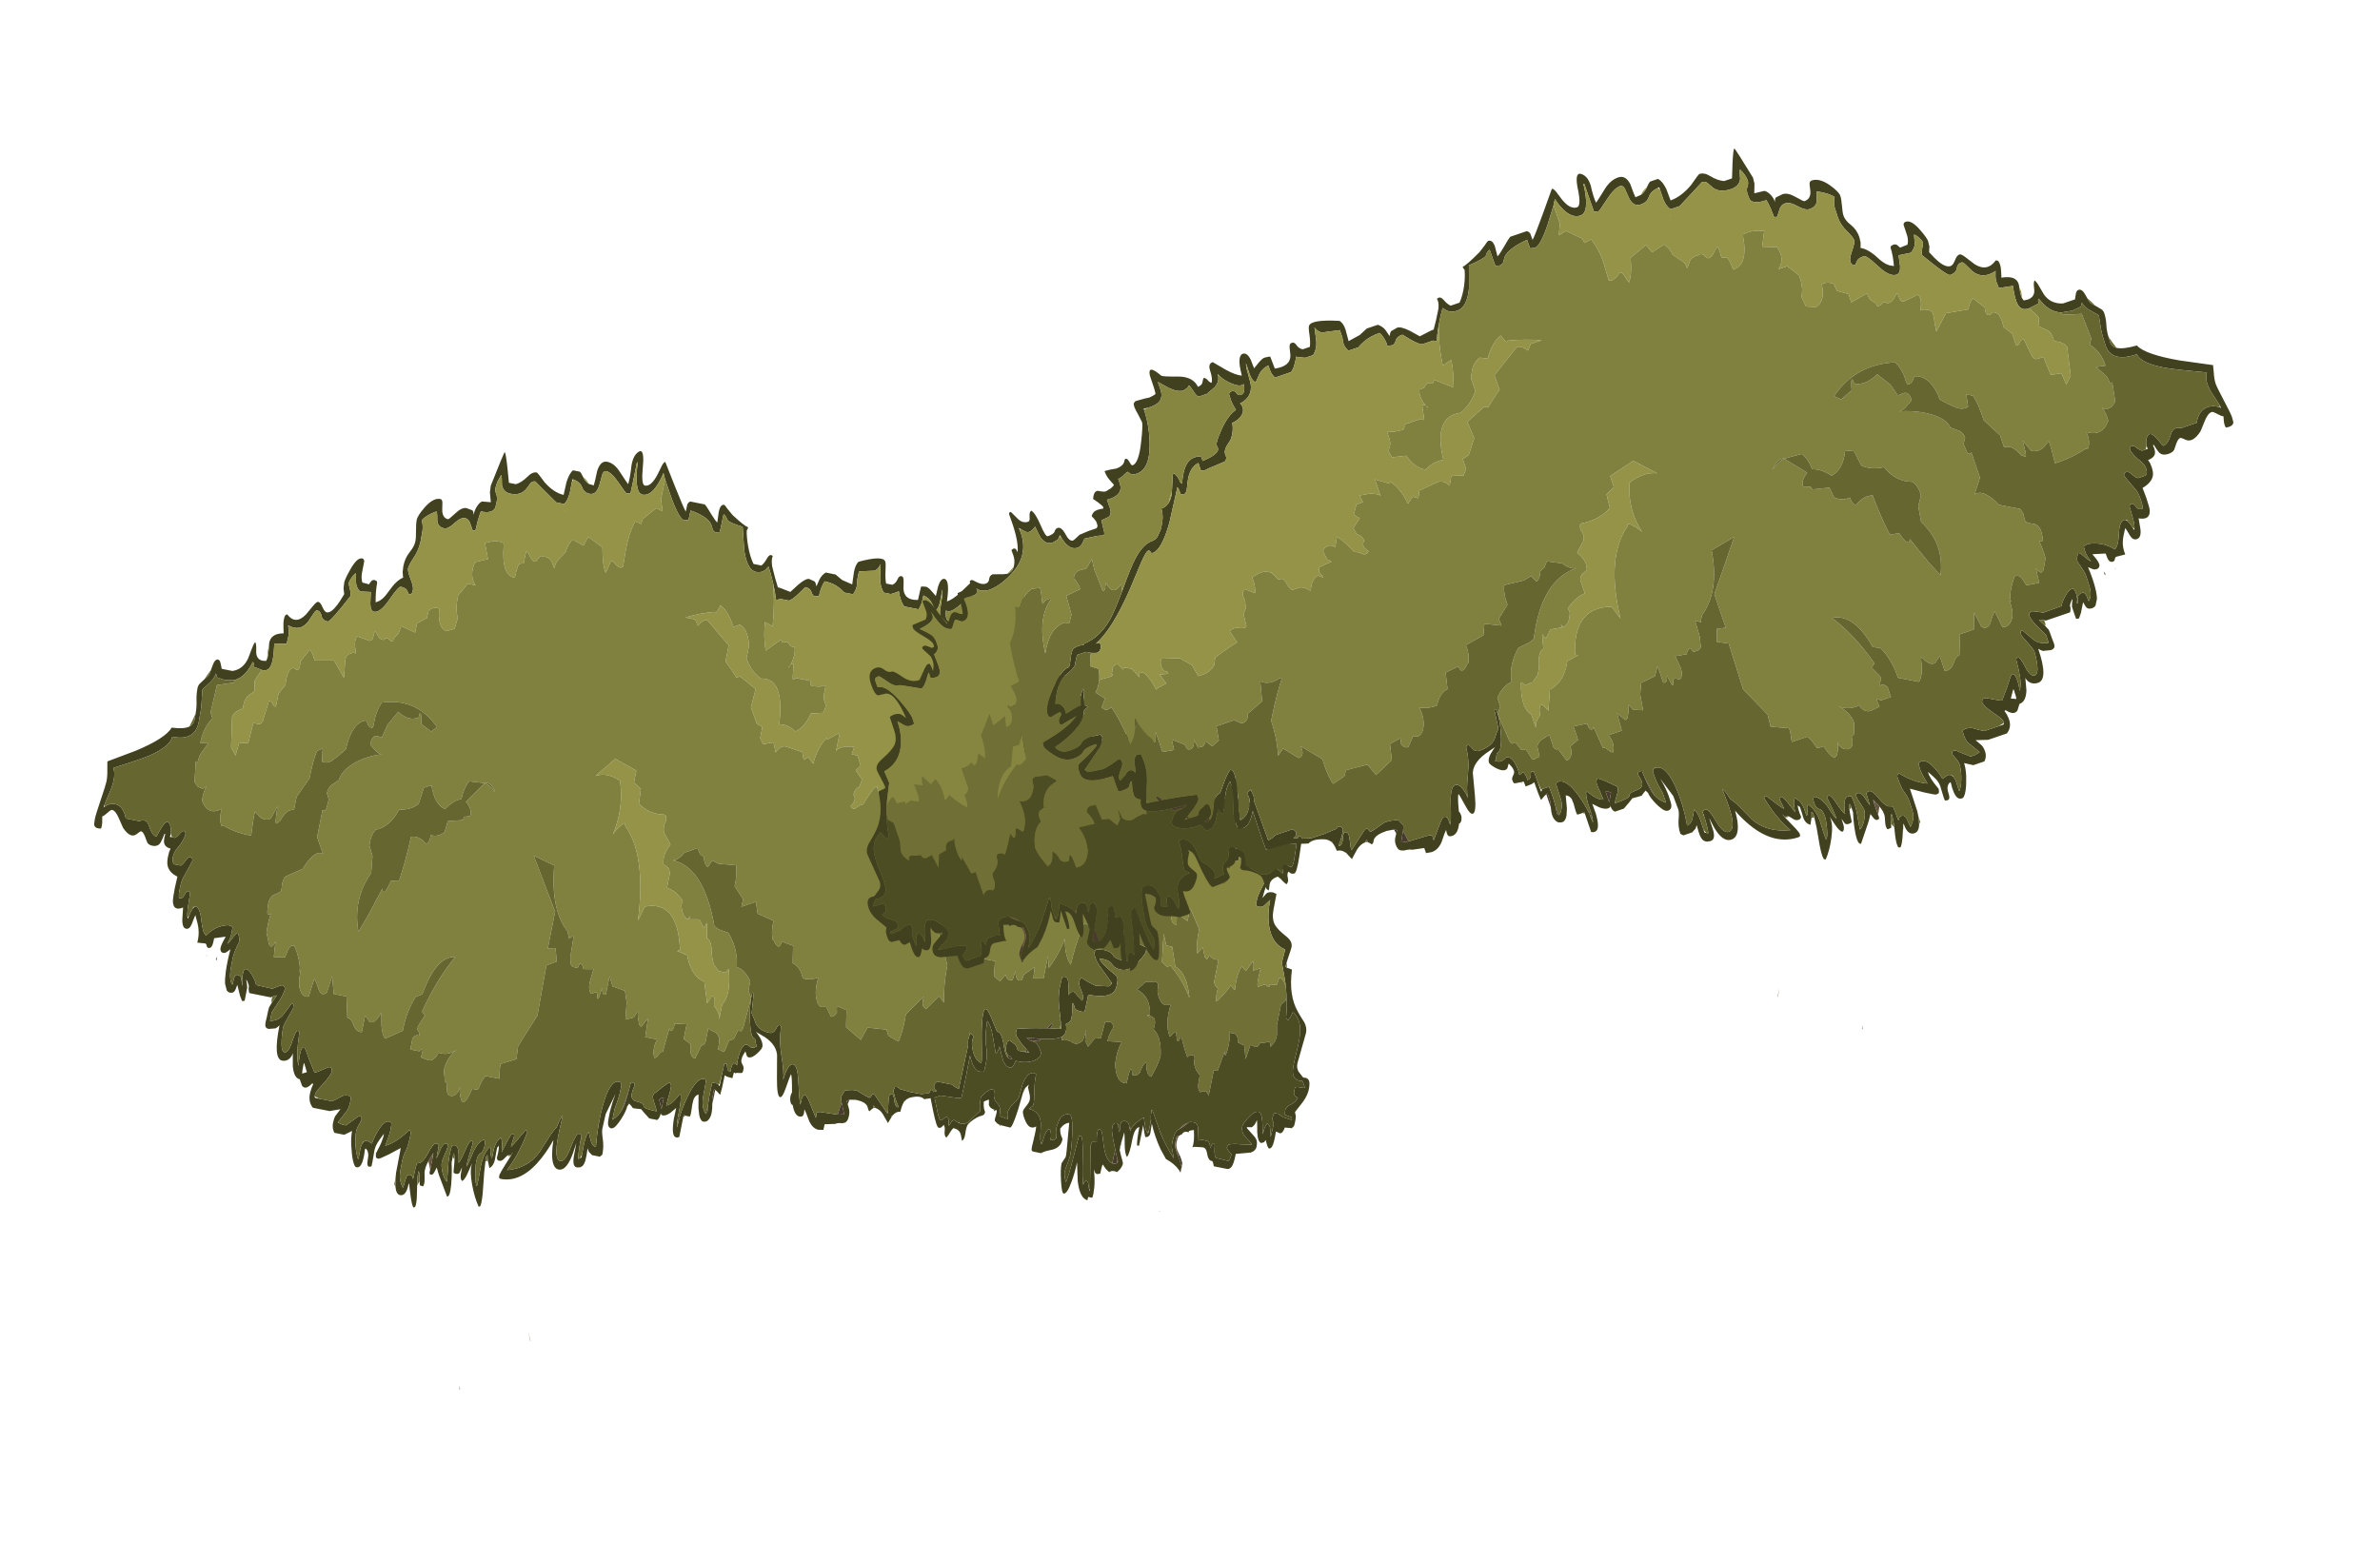 <?xml version="1.0" encoding="UTF-8" standalone="no"?>
<svg xmlns:ffdec="https://www.free-decompiler.com/flash" xmlns:xlink="http://www.w3.org/1999/xlink" ffdec:objectType="frame" height="847.65px" width="1308.45px" xmlns="http://www.w3.org/2000/svg">
  <g transform="matrix(1.0, 0.0, 0.0, 1.0, 0.0, 0.0)">
    <use ffdec:characterId="212" height="326.0" transform="matrix(-0.841, -0.168, -0.316, 1.581, 772.903, 332.074)" width="797.1" xlink:href="#sprite0"/>
    <use ffdec:characterId="212" height="326.0" transform="matrix(0.946, -0.322, 0.49, 1.439, 394.922, 256.617)" width="797.1" xlink:href="#sprite0"/>
  </g>
  <defs>
    <g id="sprite0" transform="matrix(1.0, 0.0, 0.0, 1.0, -8.8, 0.0)">
      <use ffdec:characterId="211" height="326.0" transform="matrix(1.0, 0.0, 0.0, 1.0, 8.8, 0.0)" width="797.1" xlink:href="#shape0"/>
    </g>
    <g id="shape0" transform="matrix(1.0, 0.0, 0.0, 1.0, -8.8, 0.0)">
      <path d="M541.95 12.5 Q543.85 11.15 544.7 10.95 L549.15 10.95 Q551.2 12.3 551.75 15.4 L551.95 19.8 Q558.4 19.7 565.35 16.9 571.1 14.1 571.6 14.1 574.45 14.1 576.85 16.05 579.95 18.5 583.3 19.4 L587.85 19.4 590.9 14.1 Q593.7 9.45 594.35 9.45 594.75 9.45 598.9 21.6 L598.6 23.85 596.8 27.1 602.4 27.45 Q604.0 27.95 605.15 29.7 606.25 31.35 605.9 32.55 606.55 31.35 607.3 31.05 L611.35 30.7 Q614.4 30.7 617.7 33.2 621.05 35.65 621.5 35.65 625.55 35.65 626.5 32.55 L627.2 30.4 Q627.7 29.4 628.95 29.4 633.45 29.4 637.65 33.2 641.15 36.4 641.15 38.0 641.15 39.25 640.25 41.6 639.3 43.95 639.3 45.2 639.3 47.0 641.55 49.25 643.75 51.55 643.75 54.3 L643.45 56.35 642.45 58.2 Q646.3 59.5 649.6 63.55 651.1 65.4 652.8 66.6 L654.35 67.5 656.6 68.3 Q658.0 64.85 658.15 61.55 L658.6 61.1 660.1 60.9 Q661.3 60.9 662.05 61.5 L663.1 62.7 667.45 62.55 Q668.7 61.35 668.9 59.55 L668.95 55.3 669.25 54.9 Q669.65 54.5 670.65 54.5 673.95 54.5 676.7 59.05 678.85 62.5 678.85 63.75 L678.55 65.75 677.4 67.65 Q679.3 70.55 680.5 71.8 683.35 74.9 686.15 74.9 687.5 74.9 689.4 73.45 691.3 71.95 692.75 71.95 693.8 71.95 695.5 73.65 L698.9 77.0 Q704.1 81.3 710.7 78.2 711.65 78.5 711.85 78.75 712.15 79.1 712.15 80.25 712.15 81.2 711.5 82.6 L710.55 84.8 Q718.7 85.65 718.4 89.1 L718.1 90.35 717.7 92.15 Q717.4 93.4 717.7 94.35 L718.1 95.2 720.3 95.35 Q724.3 95.35 725.4 93.0 L726.1 91.1 Q726.55 90.05 727.35 89.6 728.2 90.45 728.7 92.3 L729.7 95.5 Q731.5 99.55 738.0 100.8 L745.0 100.8 746.35 99.1 Q747.25 97.95 748.5 97.95 750.6 97.95 751.25 100.55 L751.6 101.8 Q752.1 103.75 752.55 104.05 L754.45 105.35 757.05 107.3 Q757.8 108.0 757.8 108.9 757.8 111.0 756.8 113.25 755.9 115.25 755.8 117.5 L755.8 118.0 755.7 119.6 Q755.75 120.65 756.6 121.4 757.15 121.85 758.05 122.25 761.25 123.55 769.05 123.8 771.75 127.85 788.8 133.95 L805.25 139.4 804.3 142.05 Q803.3 144.4 803.3 146.15 803.3 147.3 804.6 152.7 805.9 158.05 805.9 159.4 L805.7 161.3 Q805.0 162.5 802.35 162.4 L800.95 162.3 Q800.65 162.2 800.65 161.15 800.65 160.35 801.35 158.75 L801.6 158.15 Q800.5 157.85 799.05 156.8 797.0 155.3 796.25 155.3 794.0 155.3 791.1 157.5 L787.0 160.6 Q780.85 163.8 777.6 161.7 775.95 160.65 775.5 160.55 774.25 160.35 772.3 161.9 L770.0 163.85 Q768.8 164.6 766.45 164.6 762.5 164.6 761.5 162.8 760.9 161.8 760.25 159.8 L759.75 159.8 Q760.0 161.3 759.65 162.3 759.0 164.2 754.55 164.35 L755.05 165.5 755.2 167.2 Q755.2 169.2 754.25 170.3 752.35 172.5 746.75 173.25 L746.95 177.1 Q746.95 180.8 746.45 181.9 744.9 185.2 739.3 183.2 L738.35 187.05 Q737.4 190.1 734.75 190.1 732.4 190.1 731.75 188.1 730.85 185.2 730.6 184.95 727.85 187.8 727.05 189.15 725.65 191.4 725.95 194.0 L720.95 193.75 Q720.15 193.75 719.7 194.4 L719.2 194.85 718.4 195.05 Q716.65 195.05 716.15 193.85 715.9 193.2 715.9 191.4 L708.85 190.1 710.1 192.25 Q710.7 193.45 710.7 194.4 710.3 195.7 708.5 195.7 707.15 195.7 706.05 195.05 L704.3 194.0 Q704.8 198.35 704.4 201.8 704.1 204.35 703.3 205.95 L702.15 207.2 701.45 208.0 Q700.45 208.55 699.15 208.55 696.7 208.55 696.1 207.3 L695.5 205.45 692.5 208.85 690.55 210.5 Q688.9 210.5 688.9 210.1 L688.9 205.75 Q689.45 204.5 690.4 203.4 L690.4 203.1 Q687.95 204.8 688.0 205.35 688.15 206.1 686.95 207.4 L672.9 207.4 671.95 207.05 Q669.5 206.2 669.35 206.4 L671.55 209.1 672.7 210.8 Q672.9 211.3 672.9 214.3 673.15 216.3 672.9 216.95 672.55 218.1 670.3 218.1 L666.0 217.45 Q664.95 217.05 663.9 216.15 663.9 227.8 657.8 227.8 654.85 227.8 653.2 226.45 652.05 225.45 652.05 224.55 L650.35 229.05 Q648.15 232.85 644.4 232.85 644.3 232.85 642.15 234.85 639.4 236.25 636.05 233.4 L635.3 233.5 635.8 234.85 635.95 235.5 Q636.25 236.65 636.15 237.4 635.9 240.05 632.55 241.5 L621.65 241.5 615.05 240.15 617.4 242.75 Q618.0 243.75 618.0 245.2 618.0 247.05 615.9 248.45 L609.45 248.45 605.0 246.65 Q605.0 248.6 603.8 251.35 L602.45 253.9 601.9 254.85 Q599.9 257.95 598.2 258.45 L597.6 258.5 Q595.75 258.5 594.95 257.15 594.55 256.45 594.45 255.45 594.25 253.9 594.6 251.9 L594.55 251.85 594.35 251.6 Q592.9 251.95 592.2 252.9 591.55 253.7 591.55 255.0 591.55 257.45 589.9 257.45 L588.55 257.3 588.35 257.05 Q588.25 256.55 588.3 255.65 L588.35 254.55 588.5 251.85 Q588.5 250.4 587.55 248.95 586.85 247.9 584.75 245.6 L584.6 245.55 584.6 246.55 584.6 246.6 585.1 248.4 585.8 250.0 587.2 252.55 586.85 253.55 586.5 254.0 585.1 254.2 Q584.25 254.2 578.75 251.95 L572.25 249.1 572.1 257.65 571.75 259.55 570.75 262.35 Q569.35 264.9 566.8 264.9 562.85 264.9 562.8 260.75 L562.8 260.6 562.65 260.3 562.55 260.5 562.35 260.75 561.15 262.7 559.9 264.7 Q558.2 267.3 556.9 268.15 L555.95 267.9 Q555.6 267.7 555.6 266.65 555.6 265.05 556.95 261.45 L557.25 260.55 Q558.25 257.55 558.25 255.8 L558.2 255.65 Q557.45 255.95 556.65 257.85 L556.25 258.95 555.6 260.3 553.5 260.45 Q553.5 260.3 553.3 260.3 553.05 260.15 553.05 259.15 L553.05 258.95 Q553.15 258.2 553.7 257.0 L553.9 256.5 554.25 255.55 554.3 254.85 Q554.3 253.7 553.7 252.55 L553.4 252.0 553.2 251.65 551.3 248.85 551.1 248.6 551.0 250.1 551.05 254.4 551.1 255.15 551.0 255.6 Q550.8 256.0 549.85 256.0 L549.8 256.0 Q548.7 256.0 548.05 254.85 L547.2 253.2 545.35 255.1 544.55 255.85 537.0 262.3 Q536.3 262.15 536.05 261.75 535.7 261.3 535.7 260.15 535.7 258.45 536.55 255.6 537.3 253.0 538.45 250.55 L538.45 248.7 538.45 247.6 538.1 247.3 Q537.5 248.0 537.05 249.25 L536.7 250.45 536.1 253.55 535.75 253.9 534.45 254.05 Q532.4 254.05 532.1 253.25 L531.3 251.45 531.2 253.95 Q530.85 255.85 529.35 256.0 527.9 255.25 527.0 253.0 L525.7 249.9 525.45 249.4 525.55 249.8 Q526.0 252.35 522.7 256.7 519.6 260.85 515.85 263.55 L515.0 263.25 514.9 263.1 514.7 262.0 514.7 261.75 Q514.75 259.4 515.8 255.55 516.9 251.6 517.35 247.85 L517.5 246.4 517.35 246.1 516.85 245.6 515.9 247.55 514.0 249.9 Q511.55 248.75 511.6 246.65 L511.6 246.6 511.7 244.4 511.7 242.5 511.25 242.2 510.9 241.7 Q510.6 242.25 510.5 243.25 510.4 244.35 510.6 246.0 L510.25 246.4 Q509.8 246.8 508.8 246.8 L508.05 246.75 Q506.7 246.55 505.7 245.55 L504.25 244.45 503.65 244.3 Q501.7 244.3 501.7 243.45 L501.25 243.0 502.1 244.4 504.05 247.15 505.85 249.7 506.85 251.45 506.8 252.25 Q506.65 252.75 505.6 252.75 L503.7 252.7 Q491.15 252.05 482.5 243.05 479.45 239.85 477.3 236.25 477.1 238.85 476.4 240.9 474.65 245.75 470.3 245.75 466.2 245.75 464.15 241.55 463.25 239.7 462.65 236.25 L462.5 235.9 462.4 240.55 Q462.0 243.8 459.4 243.8 L458.9 243.8 457.2 243.6 Q456.0 243.25 455.35 242.6 454.8 241.95 454.65 241.1 454.4 239.6 454.75 236.75 L453.55 237.8 451.1 238.7 446.0 238.7 444.7 237.85 Q444.7 235.1 446.35 232.65 447.95 230.25 447.95 229.25 L447.7 224.05 444.5 217.55 444.05 216.75 444.85 219.55 444.95 220.15 Q445.35 222.2 445.35 223.4 445.35 226.2 445.15 226.8 444.6 228.45 442.4 228.45 441.1 228.45 439.7 227.3 L438.4 226.0 437.5 224.9 Q435.1 221.65 435.1 219.9 434.9 219.9 434.7 219.6 L434.3 218.95 Q431.75 219.95 431.35 220.25 L429.0 220.2 427.25 220.1 426.0 220.05 423.6 221.1 419.75 222.6 414.55 222.6 Q413.7 222.1 413.4 221.35 L413.1 219.9 412.95 220.45 411.85 220.7 411.7 220.7 Q409.7 220.7 407.15 219.3 L404.15 217.3 404.25 221.1 404.15 222.0 404.1 222.4 Q403.45 227.15 400.5 227.15 L399.8 227.15 398.55 226.8 398.55 219.75 398.55 219.25 398.55 219.1 398.15 219.15 397.35 219.25 396.65 219.3 394.4 219.25 394.35 219.05 394.2 218.3 394.25 217.2 394.45 214.95 394.3 213.3 Q393.75 211.8 391.8 211.3 L390.1 215.95 388.65 218.3 Q387.35 219.8 385.85 220.05 L385.35 220.05 384.95 220.05 383.75 219.85 Q382.8 219.6 382.25 219.0 L381.9 218.6 Q381.25 217.7 381.25 216.65 381.25 215.2 381.95 213.55 L382.2 212.9 382.7 211.85 382.7 208.55 382.5 208.55 381.9 208.65 380.55 209.05 378.15 210.0 Q377.75 208.05 377.75 203.15 L376.15 203.45 372.55 203.6 372.35 201.65 371.6 201.6 370.75 201.55 367.75 201.3 366.95 201.05 Q366.7 200.85 366.7 199.75 366.7 199.15 367.95 198.35 369.2 197.55 369.2 196.9 369.2 195.9 368.7 195.1 L367.75 193.75 366.25 195.2 Q365.7 195.55 364.9 195.55 362.65 195.55 360.0 193.6 357.65 191.85 357.65 191.15 357.65 189.4 362.05 187.25 L362.6 187.0 363.7 186.45 362.9 186.65 359.9 187.2 Q349.85 188.85 347.45 192.7 L344.5 200.75 Q342.3 206.75 340.2 206.75 338.6 206.75 337.75 203.3 336.6 198.85 336.2 198.3 335.15 199.2 333.3 204.4 333.8 204.95 333.8 205.85 333.8 206.7 333.15 207.55 332.35 208.55 331.25 208.55 328.85 211.95 325.5 211.95 323.35 211.95 323.2 210.8 323.1 210.15 323.4 209.2 322.0 210.05 318.9 212.8 315.75 215.1 312.0 215.1 L308.85 214.8 308.8 213.65 Q308.75 212.85 308.85 212.85 L302.4 212.05 302.35 212.05 302.3 212.05 Q300.95 211.55 299.05 211.4 L297.9 211.35 296.25 210.95 Q294.55 210.4 294.55 208.35 294.55 207.2 295.3 206.2 L296.75 204.65 297.8 203.6 Q297.6 203.35 296.35 203.05 L295.5 202.9 292.25 202.6 Q285.9 202.6 284.1 204.05 L283.2 205.0 Q282.85 205.4 282.1 205.45 281.25 204.65 280.45 204.3 L280.3 203.25 279.0 204.0 Q276.1 204.1 273.4 205.6 L269.15 208.2 267.65 206.0 267.65 205.45 267.15 205.35 Q265.5 203.75 262.8 203.6 262.6 201.65 262.15 200.8 L261.85 200.35 261.85 199.85 261.4 199.8 Q260.4 198.85 258.65 198.3 252.4 196.65 249.3 197.8 L245.45 197.05 242.25 201.15 Q238.05 206.4 236.7 206.4 235.6 206.4 234.9 206.0 L233.85 205.1 Q232.65 205.65 232.45 207.2 232.25 208.65 230.6 209.2 229.65 208.4 228.6 206.75 L228.5 206.6 227.45 205.55 227.4 205.55 Q223.3 205.55 221.85 207.25 L220.35 209.2 Q218.85 208.6 219.2 206.25 219.45 204.4 218.75 203.4 L218.1 202.75 217.4 202.3 Q213.9 200.1 211.0 199.45 209.45 199.1 209.45 198.05 L210.3 197.25 Q211.2 196.25 211.6 194.7 211.45 194.5 208.65 193.6 208.4 193.9 208.0 195.35 207.15 196.35 204.4 196.6 L202.95 196.65 202.4 196.65 Q201.95 197.4 202.25 198.6 202.55 199.8 202.3 200.15 L202.2 200.35 200.4 201.05 199.2 201.25 197.9 201.35 197.35 201.4 191.85 201.55 Q190.4 201.55 189.05 195.2 L188.1 189.35 188.0 188.65 Q188.0 188.15 187.2 187.3 L187.05 187.15 185.4 185.95 185.6 186.9 183.65 189.2 Q182.9 190.2 182.9 191.05 182.9 191.8 184.35 193.3 L184.85 193.8 Q185.75 194.8 185.75 195.15 185.75 196.25 182.9 198.4 181.35 199.55 179.75 199.95 177.65 200.4 175.5 199.45 175.25 200.7 175.4 202.85 L175.4 203.3 175.45 203.75 175.65 206.6 Q175.65 207.6 175.15 207.85 L174.9 207.95 174.2 208.05 169.1 208.05 168.0 207.6 Q166.1 206.9 162.15 206.05 157.4 204.7 157.4 202.1 157.4 201.75 158.35 201.1 159.5 200.35 160.15 198.6 158.45 196.55 155.2 196.0 L153.85 202.9 Q153.1 206.35 153.1 207.3 153.1 207.85 154.05 208.85 L154.95 210.1 Q154.95 212.2 153.05 216.05 151.1 220.05 149.85 220.05 147.65 220.05 146.35 215.6 145.35 212.15 145.35 208.7 L142.55 214.95 Q139.05 220.6 134.0 220.7 L134.0 219.55 131.35 219.55 131.2 219.15 131.1 218.1 131.2 217.45 Q131.2 216.1 131.7 214.55 132.3 212.6 133.65 210.3 L133.65 210.0 Q132.9 211.2 131.5 211.3 L131.2 211.3 129.35 210.95 129.2 208.55 129.15 208.25 128.85 207.7 126.45 209.0 123.95 209.85 Q122.15 208.85 118.95 209.3 L117.45 208.15 Q116.35 206.95 116.35 206.1 116.35 205.75 118.35 203.75 L120.05 201.8 120.35 200.9 119.9 198.35 Q119.5 196.55 119.45 195.55 118.75 196.45 117.5 199.8 116.5 202.45 114.65 203.6 113.3 202.45 113.45 197.65 113.6 193.45 110.6 192.75 110.6 197.15 109.75 199.05 L108.45 199.05 108.4 191.9 107.25 193.6 105.65 195.7 Q102.7 195.55 102.95 193.75 L103.2 190.75 Q99.75 194.95 94.25 198.9 L89.9 201.65 Q83.8 202.7 80.35 204.45 L80.3 204.45 79.15 204.25 79.0 203.8 78.9 203.5 79.0 203.35 80.8 201.4 82.3 200.1 83.5 199.1 Q86.05 197.05 86.05 195.55 L86.05 193.75 Q85.9 193.2 84.85 193.2 L84.65 193.2 Q84.1 192.6 83.15 192.5 82.25 191.15 79.95 191.15 L78.95 191.25 78.9 190.75 77.8 190.45 75.95 190.1 Q73.85 194.4 74.8 195.95 L73.55 195.7 69.05 195.35 67.75 195.3 Q66.35 195.3 65.25 196.4 L64.5 197.3 Q63.15 199.25 61.0 199.25 60.05 199.25 59.65 199.95 L58.85 200.9 49.9 200.9 Q47.4 200.65 46.85 198.25 46.55 197.0 46.65 195.3 L37.4 193.85 Q34.45 192.95 34.45 191.4 34.45 189.65 36.05 188.75 36.75 188.3 42.8 185.95 L43.0 185.6 40.2 185.35 Q38.3 184.85 37.55 182.55 37.15 183.05 35.85 186.6 34.2 189.95 31.95 189.95 L30.3 189.5 29.5 188.65 Q27.35 191.25 26.4 191.25 24.45 191.25 24.15 188.6 24.0 187.2 24.2 185.15 L23.45 185.2 21.55 185.45 Q19.6 185.35 19.1 183.2 L14.65 182.95 Q13.7 182.35 13.5 182.0 13.35 181.65 13.35 180.4 13.35 179.25 13.65 178.6 L14.65 177.35 10.75 173.2 Q8.8 170.8 8.8 168.9 8.8 166.8 9.75 165.95 10.85 164.95 13.5 165.25 L13.85 165.15 13.95 165.2 17.45 163.6 Q19.25 162.5 19.25 160.9 L18.45 155.5 17.65 150.1 Q17.65 148.35 20.0 146.75 L23.8 144.6 25.35 143.65 Q33.4 138.75 34.45 129.9 L36.5 129.7 37.7 129.65 38.85 129.4 38.7 127.8 38.2 125.6 Q37.55 123.15 37.55 122.4 37.55 120.45 42.15 119.2 48.45 117.5 50.7 116.1 L50.8 116.05 Q53.55 114.3 53.6 111.05 L53.7 105.65 55.9 105.35 Q58.65 105.35 59.9 106.05 60.3 106.25 62.0 107.95 60.75 97.2 55.0 97.15 L51.35 96.9 Q49.75 96.15 49.75 92.5 49.75 90.35 50.5 89.2 51.8 87.25 55.25 87.25 57.7 87.25 59.2 88.85 60.7 90.4 62.95 90.4 64.0 90.4 67.45 93.45 70.85 96.5 75.6 96.5 L75.65 96.5 78.9 94.25 Q82.0 92.0 82.9 92.0 L84.05 92.2 84.0 92.35 Q84.35 93.3 84.35 95.05 L85.5 93.4 Q86.05 92.35 86.05 91.55 86.05 90.2 85.55 89.45 L82.9 86.25 82.9 85.75 82.9 85.55 84.1 85.3 Q85.0 85.3 85.85 85.85 L87.85 86.9 89.1 86.9 Q89.3 86.85 89.3 85.75 89.3 84.75 85.45 81.85 81.6 78.95 81.6 78.05 L81.65 77.15 81.9 76.85 89.45 76.5 89.6 76.5 89.7 76.45 Q91.45 75.15 91.4 73.7 L91.25 70.25 91.1 70.0 Q91.15 69.75 92.15 69.75 94.6 69.75 96.75 74.25 L98.25 77.3 100.0 80.5 100.4 80.35 Q101.45 79.8 102.85 78.45 104.15 77.3 105.65 77.3 106.45 77.3 107.5 78.0 108.75 78.75 109.95 78.95 110.6 77.3 110.8 75.25 L110.9 71.2 Q112.7 70.9 119.3 71.2 L119.3 68.8 Q119.3 68.7 119.45 68.55 119.65 68.3 120.65 68.3 120.95 68.3 123.05 69.75 125.2 71.2 127.4 71.2 129.05 71.2 129.9 70.05 130.7 68.9 132.5 68.8 L138.3 70.05 140.35 70.35 Q142.9 70.4 144.4 69.1 L144.8 68.75 Q146.05 67.55 146.45 66.3 146.85 65.1 146.65 62.85 L146.8 62.65 147.9 62.45 Q148.9 62.45 149.2 63.1 L149.5 64.15 Q151.1 61.8 151.6 57.9 152.0 54.9 151.8 50.1 L151.95 49.85 Q152.1 49.55 153.1 49.55 L155.15 52.25 Q156.9 54.95 160.45 54.95 161.5 54.95 162.0 53.45 162.55 51.85 163.95 51.5 165.75 52.85 166.3 57.85 166.8 62.2 168.1 62.2 171.55 62.2 172.45 61.35 173.4 60.5 174.55 60.5 176.85 60.5 177.6 63.55 178.35 66.6 180.45 66.6 181.0 66.6 184.9 65.4 L190.35 65.15 194.85 65.15 195.6 64.7 Q195.9 64.45 195.9 63.4 195.9 62.5 195.25 61.6 194.5 60.65 194.45 60.35 195.75 59.4 196.35 59.25 198.2 58.7 201.9 59.2 L202.05 58.45 Q200.5 56.55 198.25 54.75 199.95 52.0 202.25 52.5 204.9 53.6 206.3 53.6 L209.35 53.15 Q211.2 52.7 211.6 52.3 L210.2 50.1 Q209.15 48.4 209.15 46.5 L212.2 46.65 215.7 47.0 Q219.15 47.0 220.7 45.9 221.7 44.75 222.2 44.75 223.35 44.75 223.75 46.3 224.15 47.8 224.75 47.8 228.35 47.8 233.2 41.05 237.35 35.3 237.35 34.1 L236.7 31.1 Q236.05 28.9 236.05 28.1 236.05 27.0 236.4 26.7 L237.65 26.15 242.95 26.35 245.6 26.55 248.1 26.3 249.35 26.05 Q249.8 25.1 249.7 19.05 250.5 14.75 255.6 20.45 256.95 21.1 260.0 21.75 L265.45 23.0 Q272.05 24.8 272.75 28.55 275.15 28.4 275.75 27.65 276.7 26.45 277.4 26.15 278.45 26.5 279.05 27.45 279.65 28.45 280.5 28.75 281.9 27.65 281.95 24.3 282.0 21.8 284.8 21.8 L290.15 25.85 Q294.5 29.0 297.6 29.8 L297.65 29.4 Q298.45 22.45 302.0 22.45 304.4 22.45 305.05 25.4 L305.25 28.75 308.4 27.45 Q311.2 26.3 312.55 26.3 L314.75 26.45 315.75 26.6 316.0 31.25 Q324.65 32.35 326.5 28.5 L327.45 25.75 Q327.95 24.4 329.3 24.4 330.9 24.4 331.35 25.55 331.9 27.1 333.95 27.9 L338.1 27.9 Q339.35 26.25 340.1 23.55 340.7 21.2 341.45 20.55 343.75 18.65 358.15 22.45 359.8 23.65 359.75 26.2 L359.3 30.45 366.2 29.65 371.0 28.25 377.4 28.25 Q379.6 29.3 380.5 31.0 L381.55 33.5 Q382.45 32.35 383.15 32.0 L387.0 31.5 Q389.2 31.5 393.1 34.1 L397.25 37.1 403.95 36.45 405.65 36.4 408.7 33.3 411.85 29.8 Q413.3 27.65 412.85 26.45 L412.8 26.25 413.9 26.05 Q415.25 26.05 416.1 27.4 417.2 29.3 418.75 30.2 L423.9 30.2 Q426.85 28.15 429.35 24.85 431.5 21.95 432.35 19.55 431.55 18.25 432.1 18.25 434.35 18.15 443.2 15.25 L447.1 13.55 Q449.3 12.4 449.8 12.4 452.25 12.4 452.3 15.15 L451.9 18.5 451.9 18.75 Q452.9 18.55 456.4 16.55 460.4 14.2 462.0 13.55 L471.6 13.55 Q472.85 14.15 473.0 14.8 L473.05 16.7 473.05 16.8 473.05 17.2 473.25 17.1 Q474.9 16.15 483.35 9.25 L492.15 2.0 Q493.0 2.0 493.85 3.45 L495.45 6.65 Q497.95 11.25 502.05 11.25 504.5 11.25 505.65 5.25 506.7 -0.5 509.45 0.05 513.15 1.4 513.0 5.3 512.25 9.9 512.75 11.9 513.1 11.8 519.95 8.1 524.3 5.8 528.7 5.8 533.0 5.8 533.85 9.45 533.95 13.65 534.2 14.6 L537.4 14.45 Q539.35 14.1 541.05 13.1 L541.95 12.5 M719.5 98.5 L719.0 98.5 Q714.05 98.5 714.1 94.35 714.1 92.2 715.1 88.95 L707.35 88.05 707.2 85.6 Q707.2 84.6 707.7 83.65 L708.6 81.95 708.85 81.8 Q700.55 83.3 696.65 79.3 L694.35 76.35 Q693.35 74.9 692.4 74.9 690.1 74.9 688.95 76.4 687.8 77.9 684.35 77.9 682.65 77.9 673.25 67.9 673.25 66.9 674.6 65.4 L675.4 64.5 675.65 64.15 675.9 63.6 Q675.9 62.9 674.85 61.65 673.75 60.3 672.65 59.85 L671.55 62.7 Q670.9 64.5 667.8 65.7 L660.95 65.15 659.8 69.05 Q658.75 71.55 656.5 71.55 652.45 71.55 648.35 66.5 644.25 61.4 642.75 61.4 639.1 61.4 638.15 62.4 L636.7 63.35 Q635.05 63.35 635.4 63.0 635.15 62.8 634.9 62.75 634.75 62.6 634.75 61.55 634.75 60.5 637.65 58.1 640.5 55.75 640.5 54.75 640.5 53.65 638.3 50.8 636.2 48.1 636.05 45.3 L636.05 44.9 636.05 44.7 636.15 41.3 Q636.45 39.2 638.0 37.75 636.6 36.5 633.55 35.2 630.8 34.0 629.6 33.85 628.9 34.65 628.05 37.0 626.7 38.95 622.85 38.95 620.3 38.95 617.05 36.55 613.8 34.15 611.0 34.15 608.4 34.15 606.65 35.95 L604.65 37.75 Q603.05 37.75 602.9 37.35 L602.65 34.2 Q602.4 32.35 601.95 31.0 L601.9 30.85 601.8 30.85 Q595.35 30.9 593.65 29.15 593.15 28.65 593.15 26.8 593.15 25.0 594.4 24.05 595.65 23.05 595.65 21.9 595.65 19.8 593.55 17.25 593.0 17.9 591.95 20.6 590.2 22.95 585.4 22.95 578.6 22.95 576.0 20.1 L574.25 18.1 Q573.2 17.2 571.45 17.2 L564.15 19.8 555.6 22.8 550.45 22.8 Q548.65 21.5 548.35 18.6 L548.35 14.95 548.35 13.95 547.75 14.0 Q543.15 14.35 541.25 16.05 539.35 17.7 535.7 17.7 531.0 17.7 530.6 13.35 L530.2 10.35 Q529.75 9.0 528.15 9.0 524.75 9.0 518.9 12.05 513.0 15.1 512.6 15.1 L510.1 14.75 Q509.95 11.4 509.95 4.2 L509.45 3.85 Q509.15 6.8 508.15 9.4 506.25 14.45 502.35 14.45 497.55 14.45 494.4 10.35 492.8 8.25 491.95 5.8 L490.15 7.8 483.5 13.85 Q476.05 20.2 472.9 20.2 L470.35 19.85 Q470.2 19.0 470.2 16.6 L470.2 16.55 470.1 16.55 Q458.8 17.35 455.45 19.85 L453.8 21.45 Q453.0 22.15 451.45 22.15 L449.15 21.8 Q449.0 19.85 449.0 16.05 L448.85 15.55 Q446.7 16.2 445.95 17.2 444.2 18.05 435.4 18.5 L431.4 26.35 Q427.05 32.7 421.3 32.7 417.9 32.7 415.85 31.45 L414.15 30.05 Q411.8 32.25 409.3 35.2 L409.2 35.3 Q406.45 38.6 405.3 40.6 L404.0 40.6 403.75 40.4 403.6 40.1 397.25 40.1 Q395.45 39.85 391.85 37.15 L388.45 34.5 Q385.2 34.5 383.95 35.75 382.65 36.95 381.25 36.95 L378.65 36.55 Q378.85 35.35 378.3 33.7 377.75 32.05 376.9 31.25 371.2 31.3 367.4 32.35 365.35 32.85 363.25 33.7 L357.5 33.7 Q356.35 32.35 356.2 31.0 356.15 30.0 356.7 28.55 L356.7 25.65 347.1 24.4 Q345.0 23.8 343.95 21.8 L342.6 26.35 Q341.55 29.35 338.35 31.1 L333.8 31.1 Q330.0 30.05 329.15 29.6 328.3 31.0 326.65 32.45 L325.9 33.1 325.55 33.35 Q324.4 34.2 323.55 34.35 L314.5 34.35 Q313.45 33.1 313.25 31.65 L313.15 29.4 Q309.05 29.8 306.55 31.65 L303.65 33.7 Q301.95 32.85 301.9 30.15 L301.95 26.15 Q301.25 27.2 301.15 29.55 L300.75 33.55 Q299.55 38.4 291.7 39.15 L292.05 39.55 Q292.35 39.85 292.35 40.85 292.35 42.25 290.45 43.35 288.2 44.65 284.15 44.9 283.9 46.7 282.2 48.7 280.7 50.45 279.35 51.0 274.95 53.05 274.95 54.75 L275.0 55.95 Q274.8 56.6 273.55 57.25 L264.05 57.7 261.4 57.9 259.45 57.55 259.45 54.65 Q254.05 55.2 250.8 59.5 L248.7 62.4 Q247.65 63.65 246.6 63.65 L244.75 63.35 Q244.75 61.4 244.25 60.5 L233.7 71.8 Q224.95 80.15 219.7 80.15 218.9 80.15 218.75 79.5 218.6 78.85 217.75 78.85 216.5 78.85 211.95 82.1 L201.7 89.7 Q185.4 101.45 174.2 104.55 L173.6 104.55 175.85 104.7 Q176.25 103.7 176.25 105.35 176.25 106.3 175.35 107.05 174.35 107.85 172.9 107.85 L170.3 107.3 169.85 107.15 167.45 106.25 162.35 106.25 Q160.65 107.7 159.45 109.4 157.9 110.7 151.95 112.0 149.3 112.6 146.4 115.35 144.0 117.6 142.45 120.2 L142.2 120.55 Q144.4 120.5 145.55 122.1 146.5 123.45 146.1 124.75 L146.0 125.0 146.8 124.95 149.3 124.6 149.75 124.55 153.95 124.05 155.1 124.1 156.2 122.15 156.55 121.45 Q157.55 119.55 159.6 118.6 158.95 119.65 157.85 122.5 L157.65 122.9 157.1 124.35 158.35 124.85 158.5 125.35 156.2 125.95 155.15 127.3 Q150.55 132.35 134.45 135.25 135.9 138.15 141.8 138.15 146.85 138.15 148.75 137.05 150.7 135.9 155.25 135.9 L160.25 136.25 160.8 137.35 Q159.9 139.35 156.25 141.3 L146.4 146.2 145.85 146.45 146.2 146.85 Q146.75 147.45 147.6 147.75 L155.9 148.4 160.85 147.7 165.2 146.8 166.25 146.95 166.4 147.05 166.65 148.1 Q166.65 148.8 166.0 149.5 L165.25 150.15 Q163.2 151.7 162.2 153.05 162.2 154.0 162.35 154.35 L166.15 152.95 166.75 152.6 Q167.8 152.0 168.8 151.95 L169.1 151.9 Q170.1 151.9 170.95 152.55 L171.85 153.35 Q172.45 151.4 173.0 150.05 174.05 147.45 176.05 147.45 L177.6 147.6 177.95 147.75 178.2 150.85 Q178.2 153.15 177.25 155.65 L176.3 157.6 174.65 160.4 174.2 161.15 173.8 161.85 173.5 162.5 173.45 162.5 173.45 162.55 Q173.05 162.7 172.95 163.4 L172.1 165.05 173.1 165.25 177.05 165.55 179.0 165.7 180.95 165.85 189.15 166.7 189.95 166.8 191.8 167.0 197.5 167.75 199.4 168.0 199.55 168.05 199.75 168.1 Q200.05 168.25 200.05 169.2 200.05 169.8 199.35 170.45 L195.75 172.45 Q192.9 173.6 191.3 174.3 L190.45 174.7 Q189.45 175.05 189.15 175.25 L189.0 175.3 190.6 175.3 191.55 175.3 193.25 175.3 196.65 175.3 Q197.5 174.15 198.85 173.55 L199.15 173.45 202.1 172.65 203.05 172.4 204.2 172.95 Q204.5 173.3 204.5 174.4 204.5 175.85 203.4 176.75 202.8 177.25 202.0 177.5 L200.45 177.8 199.25 178.25 199.1 178.45 199.75 178.65 200.1 178.65 202.0 178.3 Q204.2 177.45 206.1 174.5 208.85 170.35 211.75 170.35 212.25 170.35 215.45 167.65 219.05 164.55 221.65 163.45 L222.65 163.9 Q223.05 164.3 223.05 165.4 223.05 167.95 221.0 173.3 218.65 179.05 218.0 181.05 L218.0 181.9 Q222.2 181.45 224.85 178.35 227.35 175.5 226.1 173.7 226.95 173.05 228.05 172.8 L228.3 172.9 228.9 172.45 228.85 173.35 228.9 173.4 229.15 175.0 Q229.15 175.6 228.55 176.75 L228.5 177.25 228.9 192.05 228.9 192.1 231.3 191.7 233.85 191.05 243.45 191.05 Q244.1 191.35 244.9 192.35 L244.4 193.6 242.45 194.25 244.55 194.8 245.4 194.05 Q246.85 194.4 246.9 195.3 L246.85 195.35 250.0 196.0 251.15 196.2 252.25 196.3 252.55 196.3 259.15 196.35 266.65 196.0 266.9 195.65 268.05 195.55 269.25 195.7 269.2 195.85 269.85 196.85 Q268.4 199.1 264.85 201.8 L264.8 201.8 264.8 201.9 264.8 202.3 Q266.85 202.2 268.05 200.15 269.25 198.15 270.3 198.15 L271.35 198.5 Q271.8 198.8 271.8 199.85 L271.15 202.35 Q270.5 204.0 270.5 204.65 L270.65 205.05 277.4 201.55 Q281.15 199.45 281.85 199.45 282.7 199.45 283.0 200.25 283.25 200.8 283.75 200.95 L284.15 201.0 286.7 200.6 288.45 200.25 292.75 199.45 295.45 199.5 300.0 200.1 300.25 200.2 301.95 202.6 300.9 204.4 299.95 205.5 298.0 207.9 297.8 208.2 298.2 208.3 301.75 208.75 312.0 209.0 Q314.8 209.0 315.2 209.7 L315.1 211.3 319.65 207.65 Q323.5 204.45 324.5 204.45 326.1 204.45 326.4 205.95 L326.45 207.9 Q327.35 207.35 330.45 200.75 333.15 194.9 336.05 194.9 338.3 194.9 339.5 197.45 340.35 199.2 340.35 200.8 340.9 197.95 344.55 192.8 347.95 187.95 348.4 183.5 L348.6 183.1 Q348.85 182.7 349.85 182.7 350.55 182.7 351.45 184.35 352.35 185.95 355.0 185.95 361.25 185.95 364.6 183.85 367.2 181.5 368.15 181.0 L368.4 180.7 368.55 180.75 368.95 178.7 369.85 173.6 370.5 173.6 370.8 173.9 370.85 175.05 370.85 175.5 370.85 175.75 Q370.65 178.75 368.75 183.15 366.3 188.8 363.6 188.8 363.2 188.8 362.65 189.75 362.0 190.85 361.1 191.25 363.1 192.35 365.3 192.0 L367.4 191.4 Q370.3 191.4 371.15 194.65 371.7 196.8 371.3 198.8 L371.3 198.95 373.6 198.4 Q374.65 199.0 374.65 201.15 L374.65 201.65 Q376.6 201.45 377.0 200.65 377.6 199.45 378.0 199.2 L379.45 199.35 379.6 203.25 379.6 207.05 Q379.85 207.25 380.6 206.55 L380.75 206.4 384.65 206.4 Q385.0 210.8 384.5 214.15 L384.0 216.5 384.7 217.3 384.75 217.3 Q387.95 215.8 388.6 212.45 L388.8 206.6 388.95 206.2 Q389.25 205.75 390.25 205.75 L391.1 205.8 391.35 205.85 Q395.5 206.55 398.45 212.9 400.15 216.55 400.8 219.9 L400.9 220.7 401.15 223.75 Q401.7 222.9 401.85 221.1 L401.95 220.3 401.95 218.5 Q401.9 214.55 402.85 212.85 L402.65 212.7 403.65 212.5 405.8 214.6 Q408.3 216.75 410.7 217.15 L410.4 214.3 Q410.05 212.4 410.05 211.6 410.05 210.4 410.2 210.1 410.4 209.8 411.35 209.2 412.05 209.4 413.1 209.95 L415.45 211.3 417.65 212.7 Q419.15 213.7 419.8 214.0 L420.3 214.85 Q420.05 215.7 418.7 216.95 L416.8 218.75 416.0 219.75 Q424.65 219.75 424.95 218.8 425.15 218.2 426.8 217.95 L428.4 217.85 429.25 217.8 Q433.65 217.8 433.85 215.7 433.95 214.55 433.15 212.5 433.15 211.8 434.4 211.75 L434.75 211.7 435.75 211.8 435.9 211.9 435.85 212.05 435.9 212.65 436.0 213.35 436.1 214.35 436.1 214.5 436.15 214.7 Q436.4 217.15 436.8 218.8 437.15 220.3 438.0 221.6 439.55 223.95 442.75 225.5 L442.75 221.7 Q441.45 217.8 441.45 215.85 L441.4 213.5 Q441.65 212.45 443.2 212.35 L443.4 212.35 443.55 212.35 Q449.2 212.45 450.5 221.1 450.95 224.0 450.85 227.0 L450.8 228.4 Q450.6 231.75 449.8 235.25 L449.65 235.75 Q452.35 235.7 454.05 233.6 L456.2 231.1 456.6 231.6 Q457.45 232.95 457.55 235.55 L457.5 239.15 457.5 240.15 Q457.75 240.35 458.35 240.55 L458.45 240.6 459.15 240.85 459.4 240.85 Q460.1 238.8 460.2 234.45 L460.2 233.9 460.2 233.15 460.2 232.75 460.6 232.6 462.0 232.4 Q463.85 232.4 465.5 237.6 467.1 242.8 470.35 242.8 474.05 242.8 474.7 236.45 474.95 233.85 474.5 227.4 475.75 228.4 476.65 231.25 L476.8 231.7 Q478.8 233.25 480.75 236.05 L484.5 241.2 Q489.9 247.45 502.7 249.4 500.15 246.65 497.9 242.75 495.8 238.95 494.75 235.45 L494.85 235.15 Q495.05 234.8 496.05 234.8 L498.9 237.55 Q501.85 240.6 503.2 241.35 L502.9 239.6 Q502.55 238.3 502.55 237.55 L502.6 237.1 503.65 236.9 Q504.6 236.9 506.2 239.8 L508.3 243.8 508.8 241.75 Q509.3 239.75 510.75 238.9 L512.45 240.4 Q513.15 241.3 513.45 242.45 L513.6 243.55 513.6 246.0 513.6 246.4 Q514.8 245.95 515.05 244.5 515.25 243.15 516.5 242.8 519.55 245.4 519.65 249.75 519.3 254.6 519.6 256.8 520.8 256.3 522.05 252.95 523.1 250.05 523.1 248.65 523.1 246.2 521.5 245.55 519.85 244.85 519.85 242.8 519.85 241.7 520.15 241.3 520.35 241.0 521.0 240.7 524.5 241.95 526.15 245.55 527.3 248.95 528.25 250.4 L528.55 250.8 528.7 250.8 528.7 250.4 Q528.6 247.5 527.55 242.65 L527.65 242.2 528.7 242.0 Q529.95 242.0 531.3 245.35 532.9 249.35 534.0 250.2 L535.1 247.25 Q536.35 244.55 538.6 244.55 L540.1 244.75 540.4 244.95 Q540.7 245.85 540.7 248.5 L540.5 250.4 540.5 250.55 539.1 256.45 538.95 257.3 Q541.15 256.55 542.95 254.45 544.7 252.45 544.7 250.85 L543.85 248.4 Q543.0 246.45 543.0 246.0 L543.05 244.95 543.0 244.85 Q543.05 244.55 544.05 244.55 545.95 244.55 546.95 246.55 547.85 249.1 548.5 250.2 L548.7 245.75 Q548.8 245.6 549.05 245.5 549.45 245.2 550.45 245.2 552.4 245.2 554.5 249.1 L554.8 249.6 Q556.15 251.8 557.95 252.65 L560.2 253.2 Q560.55 254.7 560.55 258.1 L560.7 258.65 561.4 257.95 Q562.0 257.45 563.0 257.45 565.1 257.45 565.3 259.3 L565.75 262.3 Q568.75 260.45 569.45 258.25 569.75 257.3 569.75 253.4 569.75 251.5 568.8 249.8 567.8 248.05 567.8 243.8 567.8 242.95 569.1 242.5 575.7 247.6 582.3 249.4 581.0 245.5 581.0 243.9 581.0 242.15 581.25 241.35 L581.7 241.2 583.15 241.05 Q585.9 241.05 588.35 244.35 590.1 246.75 591.0 249.55 L592.15 249.3 594.35 248.9 Q595.6 248.9 596.4 249.55 L596.95 250.1 597.4 251.1 597.55 251.9 597.45 255.5 597.75 255.65 Q599.65 253.95 601.0 251.25 L601.15 250.95 Q602.4 248.35 602.4 246.4 602.4 245.75 601.9 244.75 L600.45 242.35 600.7 241.6 Q601.0 241.2 602.05 241.2 602.85 241.2 605.5 242.9 L609.6 245.2 612.25 245.15 615.05 244.75 610.95 240.4 Q609.8 239.3 609.8 236.75 609.8 235.55 610.15 235.3 L611.65 235.1 Q614.35 235.1 615.8 235.75 619.3 237.4 621.3 238.05 L629.5 238.05 632.2 238.05 632.7 237.85 632.85 237.55 632.85 236.8 Q632.85 236.05 629.2 232.9 625.45 229.6 625.15 228.05 L625.55 227.3 Q626.05 226.8 627.1 226.8 627.9 226.8 631.55 228.25 635.25 229.65 635.95 229.65 L640.8 225.75 Q645.2 221.8 645.6 221.8 647.5 221.8 647.4 224.85 647.35 226.6 646.75 228.45 648.45 226.9 649.4 223.75 650.05 221.45 650.5 217.4 L650.65 217.1 Q650.8 216.8 651.8 216.8 653.0 216.8 653.9 220.85 654.75 224.85 657.4 224.85 659.65 224.85 660.75 220.85 661.3 218.85 661.4 216.65 661.4 215.8 659.45 212.8 657.5 209.8 657.5 209.5 657.5 208.45 657.85 208.2 L658.8 207.9 662.9 212.4 Q665.2 214.8 670.4 215.3 L670.4 212.35 667.3 208.25 Q665.25 205.45 665.05 203.75 665.4 202.6 667.45 202.6 L670.45 203.5 672.9 204.4 683.65 204.25 Q684.4 203.05 687.2 201.35 690.15 199.6 691.75 199.6 L693.0 199.75 693.0 199.85 693.3 200.4 693.4 201.8 Q693.4 202.85 693.0 203.75 L692.1 205.1 692.35 205.3 693.6 203.35 Q694.2 202.1 696.65 202.1 697.95 202.1 698.4 203.35 L698.6 205.75 Q700.95 204.65 701.55 201.55 701.75 200.5 701.75 196.75 701.75 195.15 699.8 191.0 699.8 189.5 701.75 188.0 702.75 188.25 704.2 189.95 705.8 191.8 706.9 192.35 L706.0 190.5 Q705.6 189.45 705.6 188.4 705.6 187.25 705.75 186.45 L706.3 186.3 707.85 186.1 Q710.0 186.1 713.3 187.0 718.2 188.35 721.35 191.05 723.7 190.55 726.3 186.15 728.7 182.05 731.5 182.05 L732.2 182.2 733.0 182.8 733.95 184.2 734.5 185.5 734.9 186.7 735.35 186.15 Q736.1 184.9 736.3 183.0 L736.7 178.05 737.0 177.75 Q737.35 177.4 738.3 177.4 739.3 177.4 740.0 178.95 740.7 180.45 743.1 180.35 L743.65 178.9 743.75 176.95 Q743.75 174.2 742.6 172.5 740.25 168.9 739.3 166.85 L739.8 166.2 Q740.15 165.9 741.15 165.9 742.4 165.9 743.6 167.35 745.0 169.0 746.1 169.35 L750.6 169.35 751.55 168.65 Q752.05 168.1 752.05 167.0 752.05 165.25 750.35 163.7 748.1 161.7 746.95 158.9 L747.2 158.05 Q747.5 157.6 748.55 157.6 749.55 157.6 750.6 158.65 751.9 159.95 753.2 160.45 L755.2 160.45 756.5 160.45 Q756.2 159.9 756.3 159.25 756.4 158.5 757.0 157.55 758.2 155.65 760.1 155.65 761.45 155.65 763.25 158.45 764.85 161.25 765.05 161.25 767.75 161.25 771.0 158.2 773.6 155.75 777.55 157.25 L786.5 157.25 Q789.65 153.2 795.1 153.15 798.4 153.15 801.2 154.65 L801.85 155.0 801.6 153.95 801.15 152.6 799.55 148.6 Q797.9 143.65 800.7 141.2 784.8 136.55 780.0 134.8 767.85 130.35 767.55 126.8 756.6 126.85 753.75 123.15 752.8 121.95 752.75 120.2 L752.85 118.0 Q752.85 115.25 753.7 112.35 L754.55 109.15 Q754.55 108.85 751.5 106.75 748.35 104.55 748.05 102.75 L746.7 104.0 741.75 104.35 735.55 103.7 Q732.05 102.8 729.75 100.85 727.6 99.0 726.3 96.35 725.5 96.75 725.45 97.25 L725.45 97.95 719.5 98.5 M414.9 215.05 L413.25 214.65 413.25 218.75 415.7 215.85 415.85 215.7 415.75 215.55 415.0 215.1 414.95 215.05 414.9 215.05 M643.6 227.2 L640.8 230.0 643.6 230.8 Q643.9 230.15 643.9 227.2 L643.6 227.2 M240.6 61.35 L244.1 55.6 245.05 55.45 Q246.6 57.15 246.6 59.2 L247.25 59.85 Q248.8 57.5 250.55 55.75 254.0 52.3 258.45 52.3 261.65 52.3 262.05 53.1 L262.05 54.5 Q269.95 54.1 271.75 52.7 272.35 52.25 272.25 51.6 L272.1 50.75 Q272.1 49.7 277.4 45.95 283.45 41.7 288.45 40.9 L287.85 38.9 Q287.55 37.75 287.55 36.75 L287.65 34.65 288.1 34.2 289.6 34.0 Q291.15 34.0 291.65 35.15 292.1 36.3 293.8 36.3 295.85 36.3 296.75 34.15 L297.1 32.95 295.65 33.05 Q293.7 33.05 290.35 31.05 286.7 28.85 285.45 26.55 L285.25 26.55 Q285.15 29.2 281.45 30.6 L276.1 32.0 271.6 32.0 Q270.3 31.65 269.75 29.8 L268.6 27.25 268.3 26.95 268.25 27.0 Q267.85 27.35 266.85 27.7 L264.55 28.1 Q261.4 28.1 257.3 25.5 L252.7 22.15 252.75 24.55 Q252.8 26.35 252.15 27.35 250.4 30.25 242.65 29.85 L240.6 29.7 240.6 29.95 Q240.55 36.35 237.4 42.6 233.1 51.15 225.45 51.15 222.85 51.15 221.95 50.3 L221.1 49.45 Q220.4 49.45 218.9 49.95 217.15 50.6 214.75 50.85 L214.9 51.2 214.9 52.45 Q214.9 57.1 205.3 56.6 L205.4 59.8 Q205.35 62.15 203.05 62.7 L198.75 63.0 198.15 67.35 Q197.9 68.4 197.1 68.4 L193.95 67.85 186.9 67.3 Q186.55 67.3 185.05 68.45 183.5 69.6 181.5 69.6 177.8 69.6 175.85 66.5 175.05 65.15 174.7 63.7 L174.55 63.2 Q173.4 64.2 172.5 64.55 L169.4 64.95 Q165.5 64.95 164.05 61.75 163.75 61.05 163.15 57.4 160.0 58.95 158.1 58.4 157.15 58.15 154.9 56.35 L154.4 55.95 154.55 57.1 Q155.25 66.25 142.55 70.8 134.4 73.75 127.4 73.75 L124.25 73.2 Q122.65 72.7 121.65 71.85 121.25 73.45 120.35 73.75 L113.2 73.75 Q113.65 75.95 113.3 77.8 112.65 81.45 108.8 81.45 107.95 81.45 106.9 80.75 105.8 80.0 105.0 80.0 104.5 80.0 103.2 81.3 L101.75 82.6 Q97.85 82.6 95.55 78.25 94.65 76.65 93.85 74.45 94.15 75.65 93.9 76.35 93.2 78.35 84.85 79.0 L87.2 80.5 88.1 81.1 89.85 82.4 Q91.25 83.7 91.25 85.75 L91.25 86.5 91.1 87.4 91.05 87.45 Q90.35 88.9 87.85 89.35 L88.15 93.9 Q88.15 95.65 87.5 96.45 86.7 97.45 84.75 97.45 81.75 97.45 81.85 96.7 82.0 95.2 81.75 94.95 L79.0 97.5 Q76.65 99.45 75.4 99.6 L75.15 99.6 69.9 97.75 Q64.65 95.85 63.95 95.85 61.5 95.85 58.6 93.15 56.05 90.75 55.2 90.45 L54.95 90.4 53.6 90.55 Q53.1 90.65 52.9 90.9 L52.7 91.15 52.6 91.3 52.55 91.85 52.55 92.6 52.6 93.85 52.9 94.15 Q57.25 94.25 61.65 101.05 65.25 106.75 65.25 108.85 L65.2 110.45 65.1 110.8 64.65 110.95 63.3 111.1 Q60.9 111.1 59.65 110.1 57.35 108.3 56.9 108.05 56.9 113.45 53.9 117.4 52.0 119.9 49.05 121.45 45.75 123.15 41.2 123.65 L41.45 125.85 41.7 128.2 37.45 133.95 36.0 136.35 34.85 138.5 Q32.7 142.7 32.1 146.4 L31.55 146.65 30.65 147.2 Q29.4 145.9 28.5 144.1 25.55 144.95 23.8 146.55 22.35 147.8 21.7 149.55 20.7 152.05 21.2 157.05 21.7 162.15 21.2 163.7 20.25 166.55 15.85 166.55 L13.95 166.45 Q13.75 166.55 13.5 166.75 L11.85 168.15 11.4 168.65 16.5 168.8 17.45 169.05 Q17.8 169.25 17.8 170.25 17.8 172.2 14.65 172.3 15.4 174.05 18.15 175.05 20.75 176.0 21.05 177.35 L20.7 178.9 15.85 179.35 15.85 180.2 21.35 179.85 21.45 179.8 22.65 179.6 23.5 179.4 24.85 179.05 27.55 179.05 27.8 179.3 28.05 180.6 Q28.05 181.4 27.3 181.9 26.55 182.35 26.55 183.2 L26.75 187.1 26.75 187.35 28.0 184.85 Q28.8 183.35 30.65 182.95 L30.85 183.15 30.85 183.2 Q31.55 183.9 31.8 184.9 L32.05 186.4 32.1 186.9 32.4 186.25 33.9 182.9 Q35.5 179.7 37.6 179.7 40.45 179.7 43.5 182.55 46.0 184.85 46.0 185.55 46.0 187.3 43.75 188.55 L38.05 190.75 37.7 191.0 37.6 191.05 37.65 191.1 44.55 191.75 Q49.95 192.0 52.55 192.75 L53.05 193.85 Q51.25 195.05 49.25 195.7 49.25 197.05 50.15 198.15 L58.6 197.95 58.65 197.95 58.95 197.75 Q59.95 196.9 60.35 195.8 L61.0 193.6 62.0 193.2 Q62.55 193.35 62.95 193.95 L63.3 195.05 Q64.05 193.8 65.1 193.15 65.35 193.0 65.7 192.9 L69.45 192.8 72.3 193.35 73.4 189.65 Q74.05 187.55 77.1 187.55 L79.5 187.7 80.4 188.0 80.7 188.2 80.95 188.4 82.65 189.5 Q83.85 190.15 85.3 190.8 L85.9 191.05 Q87.15 191.6 87.7 193.35 L88.0 195.3 Q88.0 196.7 87.55 197.5 L85.4 200.35 85.15 200.75 85.05 200.9 85.25 200.8 Q89.85 198.25 93.7 195.5 L96.65 193.25 97.55 192.45 97.75 192.3 104.65 186.1 104.75 186.45 104.9 187.1 104.85 187.8 Q104.75 188.7 104.3 189.3 L104.15 189.45 104.15 191.3 104.15 192.25 104.15 193.85 Q104.35 193.85 104.35 194.25 L104.85 194.1 Q106.15 193.6 107.1 192.05 L108.7 189.7 108.9 189.45 109.1 189.2 Q111.05 190.25 112.6 191.2 114.9 192.7 115.6 194.0 L115.85 194.7 116.75 193.55 117.4 192.7 Q118.1 191.8 119.65 191.75 L120.0 191.7 Q121.85 191.7 122.55 192.35 L122.9 193.2 122.6 194.55 122.45 195.7 122.65 195.6 Q123.45 195.1 123.85 194.0 124.2 193.0 125.45 193.0 127.2 193.0 127.55 194.0 L127.55 195.2 Q127.55 196.1 124.05 200.5 L122.9 201.95 120.2 205.2 119.7 205.75 120.25 206.4 122.2 206.75 123.1 206.7 Q127.35 206.25 130.55 201.5 L130.6 201.45 132.85 197.85 Q133.95 196.2 134.8 196.2 L136.1 196.35 136.2 196.5 Q136.7 197.75 135.6 200.35 L135.45 200.65 138.45 200.9 138.95 202.35 136.3 209.75 133.9 216.7 133.8 217.0 133.8 217.4 134.15 217.25 135.25 215.65 Q135.95 214.3 137.0 214.3 137.95 214.3 138.3 214.95 L138.6 215.75 Q139.7 214.85 142.35 206.9 144.75 199.6 146.35 199.6 L147.5 199.75 147.45 199.85 148.35 208.05 Q148.85 213.55 149.85 216.15 152.4 213.5 151.8 211.7 150.5 207.75 150.5 207.05 150.5 204.3 151.95 199.45 153.8 193.2 156.25 193.2 159.95 193.2 161.6 195.35 L161.7 195.5 161.85 195.7 162.65 198.4 Q162.65 199.45 162.25 200.4 L161.5 201.85 161.45 201.95 161.6 202.1 162.4 202.65 164.95 202.95 Q164.65 202.1 165.35 200.85 166.1 199.45 167.15 199.45 168.35 199.85 169.0 201.45 L169.2 202.1 Q169.55 204.25 169.85 204.9 L169.9 205.05 170.1 204.9 Q171.25 204.05 171.8 202.2 L172.8 198.6 173.2 197.75 Q175.25 194.2 182.05 194.05 L182.35 194.05 182.1 193.9 180.25 192.8 179.95 192.3 Q179.95 191.05 181.2 187.5 182.3 184.2 182.1 182.15 L182.25 181.95 183.45 181.7 Q187.85 181.7 189.4 186.15 L190.05 190.75 Q190.05 191.25 192.1 192.8 194.45 194.5 195.25 196.5 195.25 197.7 194.35 198.6 L194.1 198.8 194.6 198.8 196.65 198.7 197.25 198.65 199.15 198.5 199.9 198.45 Q199.95 195.7 202.0 194.65 L203.0 194.25 Q206.2 193.3 206.4 190.25 L206.65 190.1 207.85 189.95 Q209.1 189.95 211.6 191.55 213.95 193.1 213.95 193.6 213.95 196.25 212.65 197.95 L218.65 202.5 Q220.95 203.8 224.5 203.45 L224.9 203.4 228.05 202.75 Q229.15 203.2 229.7 204.05 L230.6 205.1 231.55 202.95 Q231.75 202.3 232.85 202.3 L233.25 202.35 233.5 202.4 Q234.05 202.55 234.7 203.05 235.7 203.75 236.5 203.75 237.5 203.75 240.75 199.45 L243.05 196.55 239.4 195.5 228.65 195.2 226.1 194.9 Q225.95 192.55 225.95 186.75 L226.05 180.15 225.95 180.25 Q222.05 184.9 218.1 184.9 L215.25 184.65 215.05 181.7 Q215.05 178.65 216.95 176.1 219.05 173.3 219.55 167.75 L219.55 167.4 Q216.75 168.55 214.15 172.15 L210.1 177.75 Q209.25 177.25 208.95 176.45 L208.65 175.15 204.95 179.25 Q203.4 180.6 201.95 181.15 L199.8 181.55 199.05 181.5 Q197.95 181.3 197.4 180.45 L196.65 178.9 192.45 178.85 191.45 178.75 Q187.7 178.45 185.05 177.5 181.7 176.3 181.7 175.05 181.7 173.45 181.9 174.35 184.85 171.4 187.45 171.3 L189.05 171.2 189.6 171.15 190.45 171.05 190.75 171.0 192.8 170.35 192.05 170.35 183.4 169.85 Q174.15 169.1 170.95 167.85 L170.65 167.7 169.6 167.1 Q168.15 165.9 169.25 163.95 L169.75 163.2 169.15 163.0 Q167.6 162.35 167.15 161.7 L166.95 160.9 167.05 159.75 Q167.3 158.15 168.25 156.15 L167.95 155.7 Q166.85 156.35 166.05 157.35 L166.0 157.4 Q164.9 158.0 161.35 158.0 159.75 158.0 159.5 157.65 159.35 155.7 159.35 151.9 148.6 151.85 144.75 149.95 142.6 148.9 142.6 146.95 142.6 145.15 143.1 144.45 143.55 143.85 145.05 143.45 152.35 141.4 155.9 139.8 L156.75 139.0 Q150.2 138.85 148.25 140.1 146.25 141.35 141.8 141.35 136.5 141.35 132.05 137.55 128.55 134.6 128.55 133.55 128.55 132.5 128.9 132.3 L129.9 132.1 Q145.15 130.1 151.4 127.0 L142.2 128.35 141.25 128.2 Q140.9 128.05 140.9 127.05 140.9 126.4 143.4 124.85 L143.4 123.85 141.2 124.0 137.95 124.5 Q136.35 124.5 136.85 124.2 136.6 123.95 136.4 124.0 L136.35 123.0 Q136.35 120.25 143.75 114.95 151.3 109.5 155.7 109.5 156.25 109.5 158.2 106.8 160.2 103.95 161.7 103.65 164.15 103.1 167.7 103.6 L167.3 103.25 Q176.7 103.1 185.55 98.05 189.45 95.75 197.05 89.65 L198.15 88.75 Q206.05 82.3 209.7 80.05 216.25 76.0 221.5 76.0 223.35 76.0 225.1 75.15 L227.95 73.15 228.8 72.3 Q232.05 68.9 232.05 66.0 234.8 66.0 236.95 64.85 238.75 63.85 240.15 62.1 L240.6 61.35" fill="#414120" fill-rule="evenodd" stroke="none"/>
      <path d="M718.1 90.35 L718.35 91.3 Q718.45 92.0 717.7 94.35 717.4 93.4 717.7 92.15 L718.1 90.35 M537.4 14.45 Q538.85 13.55 540.3 13.0 L541.95 12.5 541.05 13.1 Q539.35 14.1 537.4 14.45 M636.05 45.3 Q636.2 48.1 638.3 50.8 640.5 53.65 640.5 54.75 640.5 55.75 637.65 58.1 634.75 60.5 634.75 61.55 634.75 62.6 634.9 62.75 635.15 62.8 635.4 63.0 635.05 63.35 636.7 63.35 L638.15 62.4 Q639.1 61.4 642.75 61.4 644.25 61.4 648.35 66.5 652.45 71.55 656.5 71.55 658.75 71.55 659.8 69.05 L660.95 65.15 667.8 65.7 Q670.9 64.5 671.55 62.7 L672.65 59.85 Q673.75 60.3 674.85 61.65 675.9 62.9 675.9 63.6 L675.65 64.15 675.4 64.5 674.6 65.4 Q673.25 66.9 673.25 67.9 682.65 77.9 684.35 77.9 687.8 77.9 688.95 76.4 690.1 74.9 692.4 74.9 693.35 74.9 694.35 76.35 L696.65 79.3 Q700.55 83.3 708.85 81.8 L708.6 81.95 707.7 83.65 Q707.2 84.6 707.2 85.6 L707.35 88.05 715.1 88.95 Q714.1 92.2 714.1 94.35 714.05 98.5 719.0 98.5 L719.5 98.5 Q721.6 100.55 722.85 102.7 L721.55 105.9 Q722.85 106.85 724.25 107.6 727.3 109.2 726.7 112.3 L727.4 112.85 729.8 113.8 Q731.7 114.65 732.45 116.15 L729.25 126.4 725.4 128.95 724.8 124.5 719.0 123.85 718.35 116.8 716.45 116.8 715.15 116.8 Q713.6 116.95 712.6 115.5 L711.3 108.45 710.05 108.45 709.45 108.55 707.45 109.75 706.45 109.9 Q706.2 109.75 706.2 109.1 L706.2 105.25 703.0 102.05 703.05 100.75 Q703.6 96.15 699.8 95.65 L698.45 96.05 Q695.4 96.65 696.55 93.05 L692.1 88.6 691.5 88.75 Q690.45 89.2 689.55 89.95 688.55 90.8 687.6 91.8 L675.4 90.5 667.1 95.65 Q667.45 93.35 668.15 91.05 668.9 88.55 667.75 87.95 L667.05 87.45 664.5 86.65 662.6 86.65 663.85 84.7 Q665.35 82.15 663.9 80.9 L655.55 81.55 654.45 81.25 Q653.9 80.9 653.8 80.2 L653.6 78.35 653.15 78.0 650.9 79.4 Q648.85 80.6 646.55 80.25 645.9 79.6 645.15 79.45 L644.0 79.6 Q642.5 80.35 640.8 80.25 L640.8 79.6 640.65 79.1 638.25 77.05 637.6 74.5 628.0 75.75 628.0 72.55 622.2 70.0 622.5 70.0 622.2 67.45 620.95 66.8 Q618.5 65.75 615.8 66.15 L615.7 66.75 Q614.3 72.6 608.75 73.2 L603.65 71.9 603.0 68.05 Q605.9 64.9 605.55 60.4 L601.05 55.9 595.95 55.9 Q601.3 53.15 599.15 48.2 L591.45 46.3 595.3 41.15 592.75 40.5 Q588.4 39.4 583.75 39.85 L583.3 40.55 Q581.05 51.0 572.2 50.75 L572.2 50.1 Q572.2 48.5 571.8 47.05 571.45 45.7 570.3 45.65 L569.05 45.45 Q568.35 45.3 568.35 45.1 568.55 43.15 568.35 41.15 567.05 41.45 566.05 42.15 562.45 44.8 560.7 43.7 L560.1 43.0 Q558.9 41.3 556.85 41.8 554.1 41.5 551.7 42.45 L548.5 45.0 Q548.75 43.15 547.15 41.9 L543.35 38.6 543.3 37.95 542.55 36.15 540.8 34.1 533.1 35.4 531.2 32.2 520.95 34.75 520.2 36.6 Q518.55 40.65 515.8 43.05 L515.35 42.4 514.15 39.45 Q513.9 38.9 513.25 38.6 512.6 38.6 512.1 38.9 507.2 41.15 505.55 39.85 L505.95 34.05 Q506.2 28.65 503.65 23.85 L499.6 24.35 499.15 22.55 492.1 18.05 487.6 18.7 490.15 14.85 490.15 7.8 491.95 5.8 Q492.8 8.25 494.4 10.35 497.55 14.45 502.35 14.45 506.25 14.45 508.15 9.4 509.15 6.8 509.45 3.85 L509.95 4.2 Q509.95 11.4 510.1 14.75 L512.6 15.1 Q513.0 15.1 518.9 12.05 524.75 9.0 528.15 9.0 529.75 9.0 530.2 10.35 L530.6 13.35 Q531.0 17.7 535.7 17.7 539.35 17.7 541.25 16.05 543.15 14.35 547.75 14.0 L548.35 14.95 548.35 18.6 Q548.65 21.5 550.45 22.8 L555.6 22.8 564.15 19.8 571.45 17.2 Q573.2 17.2 574.25 18.1 L576.0 20.1 Q578.6 22.95 585.4 22.95 590.2 22.95 591.95 20.6 593.0 17.9 593.55 17.25 595.65 19.8 595.65 21.9 595.65 23.05 594.4 24.05 593.15 25.0 593.15 26.8 593.15 28.65 593.65 29.15 595.35 30.9 601.8 30.85 L601.95 31.0 Q602.4 32.35 602.65 34.2 L602.9 37.35 Q603.05 37.75 604.65 37.75 L606.65 35.95 Q608.4 34.15 611.0 34.15 613.8 34.15 617.05 36.55 620.3 38.95 622.85 38.95 626.7 38.95 628.05 37.0 628.9 34.65 629.6 33.85 630.8 34.0 633.55 35.2 636.6 36.5 638.0 37.75 636.45 39.2 636.15 41.3 L636.05 44.7 635.85 45.05 636.05 45.3 M169.85 107.15 L170.3 107.3 172.9 107.85 Q174.35 107.85 175.35 107.05 176.25 106.3 176.25 105.35 176.25 103.7 175.85 104.7 L173.6 104.55 174.2 104.55 Q185.4 101.45 201.7 89.7 L211.95 82.1 Q216.5 78.85 217.75 78.85 218.6 78.85 218.75 79.5 218.9 80.15 219.7 80.15 224.95 80.15 233.7 71.8 L244.25 60.5 Q244.75 61.4 244.75 63.35 L246.6 63.65 Q247.65 63.65 248.7 62.4 L250.8 59.5 Q254.05 55.2 259.45 54.65 L259.45 57.55 261.4 57.9 264.05 57.7 273.55 57.25 Q274.8 56.6 275.0 55.95 L274.95 54.75 Q274.95 53.05 279.35 51.0 280.7 50.45 282.2 48.7 283.9 46.7 284.15 44.9 288.2 44.65 290.45 43.35 292.35 42.25 292.35 40.85 292.35 39.85 292.05 39.55 L291.7 39.15 Q299.55 38.4 300.75 33.55 L301.15 29.55 Q301.25 27.2 301.95 26.15 L301.9 30.15 Q301.95 32.85 303.65 33.7 L306.55 31.65 Q309.05 29.8 313.15 29.4 L313.25 31.65 Q313.45 33.1 314.5 34.35 L323.55 34.35 Q324.4 34.2 325.55 33.35 L325.65 33.4 325.9 33.1 326.65 32.45 Q328.3 31.0 329.15 29.6 330.0 30.05 333.8 31.1 L338.35 31.1 Q341.55 29.35 342.6 26.35 L343.95 21.8 Q345.0 23.8 347.1 24.4 L356.7 25.65 356.7 28.55 Q356.15 30.0 356.2 31.0 356.35 32.35 357.5 33.7 L363.25 33.7 Q365.35 32.85 367.4 32.35 371.2 31.3 376.9 31.25 377.75 32.05 378.3 33.7 378.85 35.35 378.65 36.55 L381.25 36.95 Q382.65 36.95 383.95 35.75 385.2 34.5 388.45 34.5 L391.85 37.15 Q395.45 39.85 397.25 40.1 L403.6 40.1 403.75 40.4 404.0 40.6 405.3 40.6 Q406.45 38.6 409.2 35.3 L409.3 35.2 Q405.45 41.85 404.05 49.8 L409.4 48.85 Q408.65 53.6 405.7 57.9 405.55 58.1 405.55 58.45 L397.0 53.65 395.95 54.6 392.75 53.95 390.15 55.25 387.6 55.25 Q386.2 57.35 387.35 60.2 L388.05 61.55 388.9 62.3 388.9 62.6 388.05 61.55 387.5 61.2 386.3 61.0 Q385.55 63.05 385.15 64.9 L384.8 66.0 384.4 66.15 383.85 66.0 383.1 65.5 373.5 65.5 Q373.05 67.4 370.9 67.1 L366.45 66.75 364.55 66.15 363.25 66.15 363.25 68.7 Q363.15 70.75 361.35 71.95 L360.8 72.55 360.7 73.2 360.8 73.8 361.3 75.1 361.3 75.3 369.0 76.4 Q371.35 81.65 376.7 83.45 381.7 81.5 387.6 82.15 389.85 66.05 404.9 68.05 411.45 66.55 416.45 62.3 L416.45 57.8 Q419.1 52.4 424.8 51.4 L428.65 52.65 Q433.65 47.65 439.55 46.25 441.4 50.1 442.1 48.8 450.9 50.1 460.05 52.65 L453.65 52.65 451.05 54.6 Q448.75 52.2 445.95 52.05 L429.25 59.1 429.25 64.85 428.7 64.95 Q422.5 68.0 420.3 69.35 L418.35 68.7 406.85 71.9 407.5 78.3 401.7 83.45 397.85 84.1 397.85 87.95 395.3 89.85 388.9 88.55 386.3 91.75 Q383.8 88.55 379.25 89.2 L369.65 89.85 367.75 92.4 365.15 91.15 361.3 93.05 Q360.6 87.4 356.0 83.3 L355.55 84.1 349.9 81.5 349.8 81.5 349.8 81.45 348.5 80.85 348.5 87.3 Q348.3 86.3 343.3 85.15 L338.9 84.7 337.6 84.7 338.25 87.3 334.4 87.3 331.2 90.5 333.75 92.4 328.65 95.0 329.25 97.55 Q331.9 98.5 332.15 100.75 L331.85 100.75 Q330.0 101.85 331.1 103.4 L332.0 104.45 332.5 104.6 Q330.75 106.05 328.55 104.8 327.65 104.25 326.75 103.85 L325.4 103.45 324.8 103.3 322.65 100.25 320.3 97.55 319.6 97.0 Q319.0 96.55 318.4 96.25 L315.8 99.45 Q314.2 98.05 311.95 98.2 L310.15 98.45 Q309.4 98.8 308.75 99.45 L309.4 102.65 311.35 103.95 304.35 104.4 Q303.6 104.55 303.0 105.85 L304.25 108.45 301.7 107.15 Q298.45 107.45 296.05 110.4 L295.3 111.65 Q293.1 109.55 290.15 109.1 L286.35 109.1 285.7 109.1 Q284.3 107.65 283.9 105.85 L283.45 104.8 Q283.1 104.25 282.45 104.1 L281.85 103.95 280.55 103.95 278.0 100.75 Q275.05 99.25 271.6 99.5 L268.45 99.85 267.1 100.1 Q267.55 102.65 266.3 105.2 L265.8 105.85 261.35 103.3 Q258.55 103.65 259.35 107.15 L259.25 107.7 258.85 108.5 258.75 109.1 258.75 109.7 256.2 111.65 255.55 116.15 Q254.35 117.0 250.75 115.75 248.8 115.15 246.65 115.7 246.25 115.8 245.95 116.15 L247.85 120.6 Q241.35 121.55 235.0 123.0 L233.75 123.2 231.85 125.75 230.1 126.6 Q226.95 127.8 223.5 127.65 L221.6 127.65 220.3 123.2 215.2 119.35 205.55 117.4 Q204.4 118.05 204.2 119.2 203.95 120.3 204.55 121.8 L204.9 121.9 Q207.9 123.15 205.55 123.2 L204.35 123.0 202.95 122.8 201.7 122.55 203.65 126.4 197.85 127.05 Q197.35 128.1 196.9 125.8 196.6 124.45 195.95 123.2 L194.4 120.8 Q194.0 120.3 193.4 120.0 L191.45 119.65 190.95 120.05 Q190.8 120.6 190.8 121.25 L188.25 117.4 Q186.15 116.5 184.4 116.15 L183.9 116.3 Q183.75 116.45 183.75 116.75 L181.85 114.2 Q179.35 113.65 177.95 115.45 L177.45 116.2 177.2 116.55 176.7 116.75 Q179.25 118.0 170.95 117.4 L169.3 117.45 Q170.5 115.65 170.9 113.55 L167.05 111.65 Q168.15 109.15 169.85 107.15 M549.2 25.0 L548.95 25.25 549.35 25.1 549.2 25.0 M496.6 111.65 Q489.55 109.55 480.55 111.65 474.65 120.6 478.3 130.05 477.3 128.5 473.7 126.1 472.0 124.95 471.6 126.4 454.75 134.75 451.7 157.15 L449.15 152.05 Q429.1 147.65 421.6 164.2 422.85 164.5 423.15 164.85 L422.2 164.85 416.45 165.5 Q414.4 168.15 411.85 169.9 407.75 172.7 402.35 173.2 L397.85 180.25 395.95 177.7 Q393.85 176.75 392.85 180.3 L392.75 180.9 Q390.8 181.6 389.2 183.1 388.55 183.75 388.25 184.75 L388.25 179.6 Q383.8 176.05 388.45 167.6 388.55 167.45 388.9 167.45 390.0 169.1 392.1 168.75 L393.4 168.7 394.65 168.7 398.5 166.8 Q400.65 164.7 401.85 162.0 L401.85 161.95 Q403.1 159.05 406.2 158.45 L408.1 153.35 409.4 155.25 413.25 152.7 419.65 153.35 419.65 152.05 419.85 152.65 420.35 153.25 420.95 153.35 Q424.5 152.75 426.3 149.25 426.5 148.95 426.05 147.55 432.35 144.45 437.6 144.35 L437.6 139.2 Q438.65 137.6 440.15 137.3 L442.75 136.65 Q444.5 133.7 441.45 130.25 L440.8 129.6 Q442.65 128.25 445.45 126.65 447.55 125.45 447.2 123.2 446.15 121.85 447.2 120.45 447.55 120.0 448.5 120.0 457.9 120.9 465.8 118.05 L466.45 112.95 471.5 111.3 471.6 111.0 471.6 107.15 486.3 104.6 496.6 111.65 M236.95 64.85 Q238.5 63.0 240.6 61.35 L240.15 62.1 Q238.75 63.85 236.95 64.85" fill="#949348" fill-rule="evenodd" stroke="none"/>
      <path d="M473.05 16.8 L473.25 17.1 473.05 17.2 473.05 16.8 M490.15 7.8 L490.15 14.85 487.6 18.7 492.1 18.05 499.15 22.55 499.6 24.35 503.65 23.85 Q506.2 28.65 505.95 34.05 L505.55 39.85 Q507.2 41.15 512.1 38.9 512.6 38.6 513.25 38.6 513.9 38.9 514.15 39.45 L515.35 42.4 515.8 43.05 Q518.55 40.65 520.2 36.6 L520.95 34.75 531.2 32.2 533.1 35.4 540.8 34.1 542.55 36.15 543.3 37.95 543.35 38.6 547.15 41.9 Q548.75 43.15 548.5 45.0 L551.7 42.45 Q554.1 41.5 556.85 41.8 558.9 41.3 560.1 43.0 L560.7 43.7 Q562.45 44.8 566.05 42.15 567.05 41.45 568.35 41.15 568.55 43.15 568.35 45.1 568.35 45.3 569.05 45.45 L570.3 45.65 Q571.45 45.7 571.8 47.05 572.2 48.5 572.2 50.1 L572.2 50.75 Q581.05 51.0 583.3 40.55 L583.75 39.85 Q588.4 39.4 592.75 40.5 L595.3 41.15 591.45 46.3 599.15 48.2 Q601.3 53.15 595.95 55.9 L601.05 55.9 605.55 60.4 Q605.9 64.9 603.0 68.05 L603.65 71.9 608.75 73.2 Q614.3 72.6 615.7 66.75 L615.8 66.15 Q618.5 65.75 620.95 66.8 L622.2 67.45 622.5 70.0 622.2 70.0 628.0 72.55 628.0 75.75 637.6 74.5 638.25 77.05 640.65 79.1 640.8 79.6 640.8 80.25 Q642.5 80.35 644.0 79.6 L645.15 79.45 Q645.9 79.6 646.55 80.25 648.85 80.6 650.9 79.4 L653.15 78.0 653.6 78.35 653.8 80.2 Q653.9 80.9 654.45 81.25 L655.55 81.55 663.9 80.9 Q665.35 82.15 663.85 84.7 L662.6 86.65 664.5 86.65 667.05 87.45 667.75 87.95 Q668.9 88.55 668.15 91.05 667.45 93.35 667.1 95.65 L675.4 90.5 687.6 91.8 Q688.55 90.8 689.55 89.95 690.45 89.2 691.5 88.75 L692.1 88.6 696.55 93.05 Q695.4 96.65 698.45 96.05 L699.8 95.65 Q703.6 96.15 703.05 100.75 L703.0 102.05 706.2 105.25 706.2 109.1 Q706.2 109.75 706.45 109.9 L707.45 109.75 709.45 108.55 710.05 108.45 711.3 108.45 712.6 115.5 Q713.6 116.95 715.15 116.8 L716.45 116.8 718.35 116.8 719.0 123.85 724.8 124.5 725.4 128.95 729.25 126.4 732.45 116.15 Q731.7 114.65 729.8 113.8 L727.4 112.85 726.7 112.3 Q727.3 109.2 724.25 107.6 722.85 106.85 721.55 105.9 L722.85 102.7 Q721.6 100.55 719.5 98.5 L725.45 97.95 725.45 97.25 Q725.5 96.75 726.3 96.35 727.6 99.0 729.75 100.85 732.05 102.8 735.55 103.7 L735.65 104.6 745.95 106.55 746.55 116.15 745.25 117.4 744.65 118.05 745.35 118.65 Q749.25 122.1 749.15 127.05 L744.0 126.4 747.85 130.9 748.2 132.15 Q748.35 134.65 749.75 133.45 L747.85 140.5 745.3 141.8 743.4 142.05 Q741.15 142.45 739.85 140.95 L740.0 141.25 Q741.2 143.6 740.8 146.25 734.85 151.05 727.35 147.55 728.05 151.1 725.4 153.35 L723.6 153.25 Q714.6 154.8 705.55 154.6 706.4 148.5 706.2 146.25 L703.55 147.4 Q699.35 149.1 695.3 147.55 L692.75 143.05 Q692.4 144.95 692.2 146.9 691.85 150.05 690.15 148.2 L689.35 147.95 Q687.75 145.15 685.05 143.7 L681.85 143.05 681.85 138.6 676.05 131.55 676.05 129.6 675.85 126.4 Q675.65 124.15 674.8 121.9 L671.55 120.65 670.3 125.1 Q666.85 125.65 663.85 123.95 659.85 121.65 656.85 119.35 L656.7 117.45 Q655.45 109.8 647.85 108.45 647.2 108.75 646.65 109.25 644.95 110.8 642.75 110.4 642.4 109.75 642.45 109.1 642.85 104.85 640.15 101.4 619.0 97.45 602.35 105.9 L605.55 107.8 612.6 105.9 Q612.9 104.9 613.35 104.0 615.05 100.45 615.15 103.95 619.15 105.25 623.5 104.6 626.7 104.15 628.65 103.35 L633.75 108.45 635.7 112.95 636.3 113.05 638.85 112.9 Q642.2 112.9 642.1 116.15 L641.35 116.6 637.6 118.05 Q635.8 118.75 633.75 118.7 639.8 119.7 645.6 121.75 656.7 125.8 657.45 130.25 L658.75 130.9 661.25 132.25 Q663.3 133.45 663.25 135.4 L661.3 137.3 661.45 138.6 661.6 139.85 Q661.6 141.85 663.9 141.15 L663.9 150.75 658.1 155.9 Q661.25 155.4 663.9 157.15 666.95 159.15 669.0 162.3 L679.25 166.15 679.85 167.5 Q680.2 168.4 679.95 169.15 679.6 170.15 679.9 171.25 681.5 172.2 683.25 172.7 685.75 173.4 686.3 175.75 L686.1 177.65 685.8 179.0 Q685.6 180.15 683.75 179.6 L683.4 179.25 Q684.1 182.3 683.75 186.0 L680.55 189.85 679.2 190.4 678.7 190.35 677.35 189.2 677.0 188.25 676.05 193.7 669.0 193.05 668.5 191.75 Q667.75 188.35 664.5 188.6 L662.1 190.65 Q658.0 194.65 658.1 196.85 L657.4 196.5 657.3 196.4 656.85 196.25 657.4 196.5 657.45 196.9 657.45 197.55 Q657.5 200.0 656.2 202.05 653.4 205.5 649.15 204.6 L647.85 198.2 Q645.9 199.45 644.3 201.05 641.4 204.05 638.25 202.05 L636.95 196.25 633.75 202.05 625.4 202.05 622.2 209.1 Q619.75 209.05 617.65 210.9 614.95 213.35 611.3 212.95 L611.3 207.15 607.45 209.1 605.6 208.9 604.85 208.55 Q602.8 207.5 601.7 205.25 601.05 205.9 600.8 206.65 599.3 211.7 595.95 213.6 L585.7 209.75 585.7 209.1 Q585.65 202.55 581.85 197.55 L578.0 196.25 Q574.2 182.55 561.95 181.55 570.6 189.9 576.05 202.05 L573.5 203.3 Q573.8 203.3 573.95 203.45 L576.2 206.45 Q577.6 208.4 575.4 209.1 L574.9 209.8 574.8 210.35 Q577.1 209.95 578.65 211.65 L578.65 215.5 572.85 215.5 572.35 215.35 Q570.15 213.0 570.95 217.45 L566.35 217.85 565.85 217.9 Q563.45 217.85 562.1 216.75 561.15 216.0 560.7 214.85 560.35 214.5 560.1 214.7 554.25 215.15 549.45 212.5 551.3 213.6 552.55 214.95 554.35 216.85 554.9 219.35 554.9 220.3 554.5 221.0 553.6 222.4 553.0 223.85 L551.05 224.5 551.0 225.1 Q550.5 228.2 547.85 228.3 L546.6 228.3 Q543.15 227.55 542.75 225.1 L542.75 224.45 Q542.6 226.8 540.25 229.0 539.6 229.65 538.25 229.6 L537.15 228.75 Q535.65 227.0 534.9 224.55 L532.5 224.5 531.25 224.35 Q530.85 224.15 530.75 223.8 529.7 220.75 528.0 219.35 L519.0 219.35 Q520.75 213.95 519.65 214.2 L510.7 211.65 511.3 207.15 503.0 195.65 503.65 178.3 497.75 176.35 Q498.55 174.45 500.0 172.05 500.1 171.9 500.4 171.9 L504.9 172.55 504.9 159.75 525.4 142.45 511.3 144.35 Q508.0 159.45 494.65 165.5 L492.7 167.85 Q491.55 166.85 490.15 166.8 L489.75 172.8 Q489.0 174.45 488.5 176.3 L486.95 177.05 486.3 177.05 485.05 177.05 Q483.35 177.4 483.1 175.75 482.8 175.4 482.5 175.4 L482.45 175.45 Q480.8 175.7 479.9 177.05 L473.5 176.4 474.1 179.6 474.3 181.2 Q474.25 183.05 473.15 184.1 L472.2 184.75 471.6 184.75 471.05 184.6 470.25 184.25 469.95 184.15 Q468.15 183.6 467.75 185.4 L467.6 185.8 467.1 186.0 466.75 185.9 465.8 182.15 Q465.45 182.45 465.35 182.85 464.8 184.55 462.6 184.1 L462.6 177.7 459.4 180.9 451.05 181.55 448.5 185.4 447.2 191.15 442.1 189.85 Q441.45 188.55 440.5 187.6 L440.15 187.95 440.05 188.6 439.45 189.75 438.35 191.25 Q437.55 192.45 436.3 192.45 L433.1 189.2 432.5 195.65 424.8 195.65 425.35 196.95 Q426.3 199.85 424.15 202.05 L423.55 201.9 Q422.85 201.7 422.45 201.2 L421.25 199.95 Q420.55 199.35 419.65 199.5 L418.4 191.15 417.7 191.7 417.1 191.8 416.55 191.65 Q415.35 190.8 415.8 189.2 L408.1 188.6 408.1 193.7 403.0 195.0 Q402.5 199.35 398.5 199.5 L395.95 194.35 395.4 194.65 394.0 193.7 394.0 188.6 390.8 189.2 Q387.85 189.25 385.7 191.15 L385.05 195.0 384.4 195.0 383.75 195.0 382.55 195.25 381.1 195.2 Q380.6 194.95 380.55 194.35 L379.3 191.15 376.7 190.5 375.7 188.55 375.15 187.45 374.8 187.3 372.85 187.3 Q372.2 186.65 372.1 185.9 L370.85 175.75 370.85 175.5 373.5 173.2 373.5 169.95 Q375.85 168.25 378.25 167.35 380.15 166.55 382.15 166.3 L383.75 166.15 383.85 165.8 Q384.75 162.35 387.8 159.4 390.0 157.2 393.35 155.25 L400.05 154.7 403.0 153.95 403.2 153.65 Q417.05 134.95 437.35 134.7 L435.8 134.4 Q433.2 133.55 431.2 131.5 L423.5 128.95 420.95 130.85 418.35 131.5 417.6 132.7 Q416.4 134.2 414.55 134.7 L412.6 132.15 408.1 132.8 397.2 132.15 Q396.9 132.15 396.85 132.3 395.0 135.55 395.3 139.2 L388.25 143.05 Q388.7 146.2 388.25 145.6 L379.9 143.05 377.35 146.9 366.45 148.2 Q366.85 151.85 364.55 154.6 L364.0 154.75 Q359.0 158.3 358.75 154.6 L351.05 155.25 349.15 161.0 Q348.8 161.3 348.45 161.2 343.8 161.9 340.8 165.5 335.85 165.7 331.2 164.2 332.0 168.35 329.9 171.25 326.9 175.15 322.85 173.2 L318.4 176.4 317.75 176.4 Q315.8 176.0 315.15 174.45 316.45 171.95 315.15 172.55 L309.4 173.2 307.5 178.95 296.65 182.2 294.0 177.65 281.8 177.05 279.9 178.95 272.85 180.25 272.4 179.55 Q271.1 175.25 271.55 170.6 L262.55 163.55 Q263.15 167.4 259.35 167.4 L254.1 163.25 252.95 162.3 249.1 164.2 Q251.6 158.0 251.65 151.4 260.05 141.9 265.15 137.9 L263.2 137.9 Q256.75 139.0 252.95 136.65 L250.4 143.7 240.8 146.25 Q239.3 149.35 235.65 148.8 L232.45 146.9 222.2 146.9 220.9 152.05 216.4 153.3 213.85 150.75 Q212.75 151.95 211.35 152.25 L208.75 152.05 208.1 148.8 Q206.5 152.8 202.95 151.4 L202.3 149.45 196.55 146.25 195.9 150.1 189.5 149.45 189.5 141.75 187.55 145.6 Q182.65 140.2 181.15 134.7 L180.55 136.0 Q178.5 140.85 174.1 143.05 173.75 136.7 171.95 131.15 L170.9 128.3 170.25 128.3 Q167.05 129.1 165.8 127.05 L169.0 124.45 165.15 121.25 Q167.85 119.6 169.3 117.45 L170.95 117.4 Q179.25 118.0 176.7 116.75 L177.2 116.55 177.45 116.2 177.95 115.45 Q179.35 113.65 181.85 114.2 L183.75 116.75 Q183.75 116.45 183.9 116.3 L184.4 116.15 Q186.15 116.5 188.25 117.4 L190.8 121.25 Q190.8 120.6 190.95 120.05 L191.45 119.65 193.4 120.0 Q194.0 120.3 194.4 120.8 L195.95 123.2 Q196.6 124.45 196.9 125.8 197.35 128.1 197.85 127.05 L203.65 126.4 201.7 122.55 202.95 122.8 204.35 123.0 205.55 123.2 Q207.9 123.15 204.9 121.9 L204.55 121.8 Q203.95 120.3 204.2 119.2 204.4 118.05 205.55 117.4 L215.2 119.35 220.3 123.2 221.6 127.65 223.5 127.65 Q226.95 127.8 230.1 126.6 L231.85 125.75 233.75 123.2 235.0 123.0 Q241.35 121.55 247.85 120.6 L245.95 116.15 Q246.25 115.8 246.65 115.7 248.8 115.15 250.75 115.75 254.35 117.0 255.55 116.15 L256.2 111.65 258.75 109.7 258.75 109.1 258.85 108.5 259.25 107.7 259.35 107.15 Q258.55 103.65 261.35 103.3 L265.8 105.85 266.3 105.2 Q267.55 102.65 267.1 100.1 L268.45 99.85 271.6 99.5 Q275.05 99.25 278.0 100.75 L280.55 103.95 281.85 103.95 282.45 104.1 Q283.1 104.25 283.45 104.8 L283.9 105.85 Q284.3 107.65 285.7 109.1 L286.35 109.1 290.15 109.1 Q293.1 109.55 295.3 111.65 L296.05 110.4 Q298.45 107.45 301.7 107.15 L304.25 108.45 303.0 105.85 Q303.6 104.55 304.35 104.4 L311.35 103.95 309.4 102.65 308.75 99.45 Q309.4 98.8 310.15 98.45 L311.95 98.2 Q314.2 98.05 315.8 99.45 L318.4 96.25 Q319.0 96.55 319.6 97.0 L320.3 97.55 322.65 100.25 324.8 103.3 325.4 103.45 326.75 103.85 Q327.65 104.25 328.55 104.8 330.75 106.05 332.5 104.6 L332.0 104.45 331.1 103.4 Q330.0 101.85 331.85 100.75 L332.15 100.75 Q331.9 98.5 329.25 97.55 L328.65 95.0 333.75 92.4 331.2 90.5 334.4 87.3 338.25 87.3 337.6 84.7 338.9 84.7 343.3 85.15 Q348.3 86.3 348.5 87.3 L348.5 80.85 349.8 81.45 349.8 81.5 349.9 81.5 355.55 84.1 356.0 83.3 Q360.6 87.4 361.3 93.05 L365.15 91.15 367.75 92.4 369.65 89.85 379.25 89.2 Q383.8 88.55 386.3 91.75 L388.9 88.55 395.3 89.85 397.85 87.95 397.85 84.1 401.7 83.45 407.5 78.3 406.85 71.9 418.35 68.7 420.3 69.35 Q422.5 68.0 428.7 64.95 L429.25 64.85 429.25 59.1 445.95 52.05 Q448.75 52.2 451.05 54.6 L453.65 52.65 460.05 52.65 Q450.9 50.1 442.1 48.8 441.4 50.1 439.55 46.25 433.65 47.65 428.65 52.65 L424.8 51.4 Q419.1 52.4 416.45 57.8 L416.45 62.3 Q411.45 66.55 404.9 68.05 389.85 66.05 387.6 82.15 381.7 81.5 376.7 83.45 371.35 81.65 369.0 76.4 L361.3 75.3 361.3 75.1 360.8 73.8 360.7 73.2 360.8 72.55 361.35 71.95 Q363.15 70.75 363.25 68.7 L363.25 66.15 364.55 66.15 366.45 66.75 370.9 67.1 Q373.05 67.4 373.5 65.5 L383.1 65.5 383.85 66.0 384.4 66.15 384.8 66.0 385.15 64.9 Q385.55 63.05 386.3 61.0 L387.5 61.2 388.05 61.55 388.9 62.6 388.9 62.3 388.05 61.55 387.35 60.2 Q386.2 57.35 387.6 55.25 L390.15 55.25 392.75 53.95 395.95 54.6 397.0 53.65 405.55 58.45 Q405.55 58.1 405.7 57.9 408.65 53.6 409.4 48.85 L404.05 49.8 Q405.45 41.85 409.3 35.2 411.8 32.25 414.15 30.05 L415.85 31.45 Q417.9 32.7 421.3 32.7 427.05 32.7 431.4 26.35 L435.4 18.5 Q444.2 18.05 445.95 17.2 446.7 16.2 448.85 15.55 L449.0 16.05 Q449.0 19.85 449.15 21.8 L451.45 22.15 Q453.0 22.15 453.8 21.45 L455.45 19.85 Q458.8 17.35 470.1 16.55 L470.2 16.6 Q470.2 19.0 470.35 19.85 L472.9 20.2 Q476.05 20.2 483.5 13.85 L490.15 7.8 M565.3 121.45 L565.15 121.3 Q560.9 120.85 557.45 123.85 560.95 121.95 565.3 121.45 L574.8 128.95 Q569.65 131.15 570.3 133.45 L574.15 134.1 Q574.05 135.2 575.3 135.4 L583.75 136.65 584.4 140.5 Q587.75 142.7 592.75 142.45 592.35 145.05 594.65 145.65 599.9 143.35 604.9 144.35 605.15 152.35 606.85 159.75 L611.95 160.4 612.55 161.65 Q614.85 166.35 616.45 163.6 L622.2 173.85 626.05 179.6 Q633.7 169.1 625.4 159.1 L626.7 153.35 629.9 150.1 Q630.65 146.6 628.0 144.35 619.2 142.3 615.8 136.0 608.6 135.5 604.25 132.8 L603.0 127.05 598.5 125.75 Q594.25 132.0 586.95 132.8 582.9 129.3 578.0 128.35 577.85 124.55 575.4 121.9 L565.3 121.45 M496.6 111.65 L486.3 104.6 471.6 107.15 471.6 111.0 471.5 111.3 466.45 112.95 465.8 118.05 Q457.9 120.9 448.5 120.0 447.55 120.0 447.2 120.45 446.15 121.85 447.2 123.2 447.55 125.45 445.45 126.65 442.65 128.25 440.8 129.6 L441.45 130.25 Q444.5 133.7 442.75 136.65 L440.15 137.3 Q438.65 137.6 437.6 139.2 L437.6 144.35 Q432.35 144.45 426.05 147.55 426.5 148.95 426.3 149.25 424.5 152.75 420.95 153.35 L420.35 153.25 419.85 152.65 419.65 152.05 419.65 153.35 413.25 152.7 409.4 155.25 408.1 153.35 406.2 158.45 Q403.1 159.05 401.85 161.95 L401.85 162.0 Q400.65 164.7 398.5 166.8 L394.65 168.7 393.4 168.7 392.1 168.75 Q390.0 169.1 388.9 167.45 388.55 167.45 388.45 167.6 383.8 176.05 388.25 179.6 L388.25 184.75 Q388.55 183.75 389.2 183.1 390.8 181.6 392.75 180.9 L392.85 180.3 Q393.85 176.75 395.95 177.7 L397.85 180.25 402.35 173.2 Q407.75 172.7 411.85 169.9 414.4 168.15 416.45 165.5 L422.2 164.85 423.15 164.85 Q422.85 164.5 421.6 164.2 429.1 147.65 449.15 152.05 L451.7 157.15 Q454.75 134.75 471.6 126.4 472.0 124.95 473.7 126.1 477.3 128.5 478.3 130.05 474.65 120.6 480.55 111.65 489.55 109.55 496.6 111.65" fill="#81813f" fill-rule="evenodd" stroke="none"/>
      <path d="M751.6 101.8 L753.85 104.5 754.45 105.35 752.55 104.05 Q752.1 103.75 751.6 101.8 M755.8 117.5 Q756.9 120.2 758.05 122.25 757.15 121.85 756.6 121.4 755.75 120.65 755.7 119.6 L755.8 118.0 755.8 117.5 M671.95 207.05 L672.1 208.05 Q672.1 208.7 671.55 209.1 L669.35 206.4 Q669.5 206.2 671.95 207.05 M635.8 234.85 L636.05 235.1 635.95 235.5 635.8 234.85 M571.75 259.55 L571.75 261.75 Q571.6 261.75 571.2 262.05 L570.75 262.35 571.75 259.55 M562.8 260.75 L562.55 260.5 562.65 260.3 562.8 260.6 562.8 260.75 M562.35 260.75 L561.75 261.95 561.15 262.7 562.35 260.75 M557.25 260.55 L556.25 258.95 556.65 257.85 Q557.45 255.95 558.2 255.65 L558.25 255.8 Q558.25 257.55 557.25 260.55 M538.45 248.7 Q537.85 248.9 537.05 249.25 537.5 248.0 538.1 247.3 L538.45 247.6 538.45 248.7 M525.7 249.9 L525.55 249.8 525.45 249.4 525.7 249.9 M517.35 247.85 L515.9 247.55 516.85 245.6 517.35 246.1 517.5 246.4 517.35 247.85 M504.25 244.45 L503.35 244.6 502.1 244.4 501.25 243.0 501.7 243.45 Q501.7 244.3 503.65 244.3 L504.25 244.45 M444.5 217.55 L444.85 219.55 444.05 216.75 444.5 217.55 M371.6 201.6 L371.0 201.95 370.75 201.55 371.6 201.6 M362.6 187.0 L362.9 186.65 363.7 186.45 362.6 187.0 M735.55 103.7 L741.75 104.35 746.7 104.0 748.05 102.75 Q748.35 104.55 751.5 106.75 754.55 108.85 754.55 109.15 L753.7 112.35 Q752.85 115.25 752.85 118.0 L752.75 120.2 Q752.8 121.95 753.75 123.15 756.6 126.85 767.55 126.8 767.85 130.35 780.0 134.8 784.8 136.55 800.7 141.2 797.9 143.65 799.55 148.6 L801.15 152.6 801.6 153.95 801.2 154.65 Q798.4 153.15 795.1 153.15 789.65 153.2 786.5 157.25 L777.55 157.25 Q773.6 155.75 771.0 158.2 767.75 161.25 765.05 161.25 764.85 161.25 763.25 158.45 761.45 155.65 760.1 155.65 758.2 155.65 757.0 157.55 756.4 158.5 756.3 159.25 L755.2 160.45 753.2 160.45 Q751.9 159.95 750.6 158.65 749.55 157.6 748.55 157.6 747.5 157.6 747.2 158.05 L746.95 158.9 Q748.1 161.7 750.35 163.7 752.05 165.25 752.05 167.0 752.05 168.1 751.55 168.65 L750.6 169.35 746.1 169.35 Q745.0 169.0 743.6 167.35 742.4 165.9 741.15 165.9 740.15 165.9 739.8 166.2 L739.3 166.85 Q740.25 168.9 742.6 172.5 743.75 174.2 743.75 176.95 L743.65 178.9 743.1 180.35 Q740.7 180.45 740.0 178.95 739.3 177.4 738.3 177.4 737.35 177.4 737.0 177.75 L736.7 178.05 736.3 183.0 Q736.1 184.9 735.35 186.15 734.95 186.0 734.5 185.5 L733.95 184.2 733.0 182.8 732.95 182.55 733.15 182.4 732.2 182.2 731.5 182.05 Q728.7 182.05 726.3 186.15 723.7 190.55 721.35 191.05 718.2 188.35 713.3 187.0 710.0 186.1 707.85 186.1 L706.3 186.3 705.75 186.45 Q705.6 187.25 705.6 188.4 705.6 189.45 706.0 190.5 L706.9 192.35 Q705.8 191.8 704.2 189.95 702.75 188.25 701.75 188.0 699.8 189.5 699.8 191.0 701.75 195.15 701.75 196.75 701.75 200.5 701.55 201.55 700.95 204.65 698.6 205.75 L698.4 203.35 Q697.95 202.1 696.65 202.1 694.2 202.1 693.6 203.35 L692.35 205.3 692.1 205.1 693.0 203.75 Q693.4 202.85 693.4 201.8 L693.3 200.4 693.0 199.85 693.0 199.75 691.75 199.6 Q690.15 199.6 687.2 201.35 684.4 203.05 683.65 204.25 L672.9 204.4 670.45 203.5 667.45 202.6 Q665.4 202.6 665.05 203.75 665.25 205.45 667.3 208.25 L670.4 212.35 670.4 215.3 Q665.2 214.8 662.9 212.4 L658.8 207.9 657.85 208.2 Q657.5 208.45 657.5 209.5 657.5 209.8 659.45 212.8 661.4 215.8 661.4 216.65 661.3 218.85 660.75 220.85 659.65 224.85 657.4 224.85 654.75 224.85 653.9 220.85 653.0 216.8 651.8 216.8 650.8 216.8 650.65 217.1 L650.5 217.4 Q650.05 221.45 649.4 223.75 648.45 226.9 646.75 228.45 647.35 226.6 647.4 224.85 647.5 221.8 645.6 221.8 645.2 221.8 640.8 225.75 L635.95 229.65 Q635.25 229.65 631.55 228.25 627.9 226.8 627.1 226.8 626.05 226.8 625.55 227.3 L625.15 228.05 Q625.45 229.6 629.2 232.9 632.85 236.05 632.85 236.8 L632.85 237.55 629.5 238.05 621.3 238.05 Q619.3 237.4 615.8 235.75 614.35 235.1 611.65 235.1 L610.15 235.3 Q609.8 235.55 609.8 236.75 609.8 239.3 610.95 240.4 L615.05 244.75 612.25 245.15 609.6 245.2 605.5 242.9 Q602.85 241.2 602.05 241.2 601.0 241.2 600.7 241.6 L600.45 242.35 601.9 244.75 Q602.4 245.75 602.4 246.4 602.4 248.35 601.15 250.95 L601.0 251.25 Q599.65 253.95 597.75 255.65 L597.45 255.5 597.55 251.9 597.4 251.1 596.95 250.1 596.8 249.5 596.4 249.55 Q595.6 248.9 594.35 248.9 L592.15 249.3 591.0 249.55 Q590.1 246.75 588.35 244.35 585.9 241.05 583.15 241.05 L581.7 241.2 581.25 241.35 Q581.0 242.15 581.0 243.9 581.0 245.5 582.3 249.4 575.7 247.6 569.1 242.5 567.8 242.95 567.8 243.8 567.8 248.05 568.8 249.8 569.75 251.5 569.75 253.4 569.75 257.3 569.45 258.25 568.75 260.45 565.75 262.3 L565.3 259.3 Q565.1 257.45 563.0 257.45 562.0 257.45 561.4 257.95 L560.7 258.65 560.55 258.1 Q560.55 254.7 560.2 253.2 L557.95 252.65 Q556.15 251.8 554.8 249.6 L554.5 249.1 Q552.4 245.2 550.45 245.2 549.45 245.2 549.05 245.5 548.8 245.6 548.7 245.75 L548.5 250.2 Q547.85 249.1 546.95 246.55 545.95 244.55 544.05 244.55 543.05 244.55 543.0 244.85 L543.05 244.95 543.0 246.0 Q543.0 246.45 543.85 248.4 L544.7 250.85 Q544.7 252.45 542.95 254.45 541.15 256.55 538.95 257.3 L539.1 256.45 540.5 250.55 540.5 250.4 540.7 248.5 Q540.7 245.85 540.4 244.95 L540.1 244.75 538.6 244.55 Q536.35 244.55 535.1 247.25 L534.0 250.2 Q532.9 249.35 531.3 245.35 529.95 242.0 528.7 242.0 L527.65 242.2 527.55 242.65 Q528.6 247.5 528.7 250.4 L528.25 250.4 Q527.3 248.95 526.15 245.55 524.5 241.95 521.0 240.7 520.35 241.0 520.15 241.3 519.85 241.7 519.85 242.8 519.85 244.85 521.5 245.55 523.1 246.2 523.1 248.65 523.1 250.05 522.05 252.95 520.8 256.3 519.6 256.8 519.3 254.6 519.65 249.75 519.55 245.4 516.5 242.8 515.25 243.15 515.05 244.5 514.8 245.95 513.6 246.4 L513.6 246.0 513.6 243.55 513.45 242.45 Q513.15 241.3 512.45 240.4 L510.75 238.9 Q509.3 239.75 508.8 241.75 L508.3 243.8 506.2 239.8 Q504.6 236.9 503.65 236.9 L502.6 237.1 502.55 237.55 Q502.55 238.3 502.9 239.6 L503.2 241.35 Q501.85 240.6 498.9 237.55 L496.05 234.8 Q495.05 234.8 494.85 235.15 L494.75 235.45 Q495.8 238.95 497.9 242.75 500.15 246.65 502.7 249.4 489.9 247.45 484.5 241.2 L480.75 236.05 Q478.8 233.25 476.8 231.7 L476.65 231.25 Q475.75 228.4 474.5 227.4 474.95 233.85 474.7 236.45 474.05 242.8 470.35 242.8 467.1 242.8 465.5 237.6 463.85 232.4 462.0 232.4 L460.6 232.6 460.2 232.75 460.2 233.15 460.2 233.9 459.95 233.9 460.2 234.45 Q460.1 238.8 459.4 240.85 L459.15 240.85 458.45 240.6 458.35 240.55 457.5 239.15 457.55 235.55 Q457.45 232.95 456.6 231.6 L456.2 231.1 454.05 233.6 Q452.35 235.7 449.65 235.75 L449.8 235.25 Q450.6 231.75 450.8 228.4 L450.95 227.55 450.85 227.0 Q450.95 224.0 450.5 221.1 449.2 212.45 443.55 212.35 L443.15 212.05 443.2 212.35 Q441.65 212.45 441.4 213.5 L441.45 215.85 Q441.45 217.8 442.75 221.7 L442.75 225.5 Q439.55 223.95 438.0 221.6 L436.15 214.7 436.1 214.5 436.1 214.35 436.0 213.35 436.0 213.2 435.9 212.65 435.85 212.05 435.9 211.9 435.75 211.8 434.75 211.7 434.4 211.75 Q433.15 211.8 433.15 212.5 433.95 214.55 433.85 215.7 433.65 217.8 429.25 217.8 L428.4 217.85 426.8 217.95 Q425.15 218.2 424.95 218.8 424.65 219.75 416.0 219.75 L416.8 218.75 418.7 216.95 Q420.05 215.7 420.3 214.85 L419.8 214.0 Q419.15 213.7 417.65 212.7 L415.45 211.3 413.1 209.95 Q412.05 209.4 411.35 209.2 410.4 209.8 410.2 210.1 410.05 210.4 410.05 211.6 410.05 212.4 410.4 214.3 L410.7 217.15 Q408.3 216.75 405.8 214.6 L403.65 212.5 402.65 212.7 402.85 212.85 Q401.9 214.55 401.95 218.5 L401.95 220.3 400.8 219.9 Q400.15 216.55 398.45 212.9 395.5 206.55 391.35 205.85 L391.15 205.55 391.1 205.8 390.25 205.75 Q389.25 205.75 388.95 206.2 L388.8 206.6 388.6 212.45 Q387.95 215.8 384.75 217.3 L384.5 214.15 Q385.0 210.8 384.65 206.4 L380.75 206.4 380.6 206.55 379.95 206.4 379.6 203.25 379.45 199.35 378.0 199.2 Q377.6 199.45 377.0 200.65 376.6 201.45 374.65 201.65 L374.65 201.15 Q374.65 199.0 373.6 198.4 L371.3 198.95 371.3 198.8 Q371.7 196.8 371.15 194.65 370.3 191.4 367.4 191.4 L365.3 192.0 Q363.1 192.35 361.1 191.25 362.0 190.85 362.65 189.75 363.2 188.8 363.6 188.8 366.3 188.8 368.75 183.15 370.65 178.75 370.85 175.75 L372.1 185.9 Q372.2 186.65 372.85 187.3 L374.8 187.3 375.15 187.45 375.7 188.55 376.7 190.5 379.3 191.15 380.55 194.35 Q380.6 194.95 381.1 195.2 L382.55 195.25 383.75 195.0 384.4 195.0 385.05 195.0 385.7 191.15 Q387.85 189.25 390.8 189.2 L394.0 188.6 394.0 193.7 395.4 194.65 395.95 194.35 398.5 199.5 Q402.5 199.35 403.0 195.0 L408.1 193.7 408.1 188.6 415.8 189.2 Q415.35 190.8 416.55 191.65 L417.1 191.8 417.7 191.7 418.4 191.15 419.65 199.5 Q420.55 199.35 421.25 199.95 L422.45 201.2 Q422.85 201.7 423.55 201.9 L424.15 202.05 Q426.3 199.85 425.35 196.95 L424.8 195.65 432.5 195.65 433.1 189.2 436.3 192.45 Q437.55 192.45 438.35 191.25 L439.45 189.75 440.05 188.6 440.15 187.95 440.5 187.6 Q441.45 188.55 442.1 189.85 L447.2 191.15 448.5 185.4 451.05 181.55 459.4 180.9 462.6 177.7 462.6 184.1 Q464.8 184.55 465.35 182.85 465.45 182.45 465.8 182.15 L466.75 185.9 467.1 186.0 467.6 185.8 467.75 185.4 Q468.15 183.6 469.95 184.15 L470.25 184.25 471.05 184.6 471.6 184.75 472.2 184.75 473.15 184.1 Q474.25 183.05 474.3 181.2 L474.1 179.6 473.5 176.4 479.9 177.05 Q480.8 175.7 482.45 175.45 L482.5 175.4 Q482.8 175.4 483.1 175.75 483.35 177.4 485.05 177.05 L486.3 177.05 486.95 177.05 488.5 176.3 Q489.0 174.45 489.75 172.8 L490.15 166.8 Q491.55 166.85 492.7 167.85 L494.65 165.5 Q508.0 159.45 511.3 144.35 L525.4 142.45 504.9 159.75 504.9 172.55 500.4 171.9 Q500.1 171.9 500.0 172.05 498.55 174.45 497.75 176.35 L503.65 178.3 503.0 195.65 511.3 207.15 510.7 211.65 519.65 214.2 Q520.75 213.95 519.0 219.35 L528.0 219.35 Q529.7 220.75 530.75 223.8 530.85 224.15 531.25 224.35 L532.5 224.5 534.9 224.55 Q535.65 227.0 537.15 228.75 L538.25 229.6 Q539.6 229.65 540.25 229.0 542.6 226.8 542.75 224.45 L542.75 225.1 Q543.15 227.55 546.6 228.3 L547.85 228.3 Q550.5 228.2 551.0 225.1 L551.05 224.5 553.0 223.85 Q553.6 222.4 554.5 221.0 554.9 220.3 554.9 219.35 554.35 216.85 552.55 214.95 551.3 213.6 549.45 212.5 554.25 215.15 560.1 214.7 560.35 214.5 560.7 214.85 561.15 216.0 562.1 216.75 563.45 217.85 565.85 217.9 L566.35 217.85 570.95 217.45 Q570.15 213.0 572.35 215.35 L572.85 215.5 578.65 215.5 578.65 211.65 Q577.1 209.95 574.8 210.35 L574.9 209.8 575.4 209.1 Q577.6 208.4 576.2 206.45 L573.95 203.45 Q573.8 203.3 573.5 203.3 L576.05 202.05 Q570.6 189.9 561.95 181.55 574.2 182.55 578.0 196.25 L581.85 197.55 Q585.65 202.55 585.7 209.1 L585.7 209.75 595.95 213.6 Q599.3 211.7 600.8 206.65 601.05 205.9 601.7 205.25 602.8 207.5 604.85 208.55 L605.6 208.9 607.45 209.1 611.3 207.15 611.3 212.95 Q614.95 213.35 617.65 210.9 619.75 209.05 622.2 209.1 L625.4 202.05 633.75 202.05 636.95 196.25 638.25 202.05 Q641.4 204.05 644.3 201.05 645.9 199.45 647.85 198.2 L649.15 204.6 Q653.4 205.5 656.2 202.05 657.5 200.0 657.45 197.55 L657.45 196.9 657.4 196.5 656.85 196.25 657.3 196.4 657.4 196.5 658.1 196.85 Q658.0 194.65 662.1 190.65 L664.5 188.6 Q667.75 188.35 668.5 191.75 L669.0 193.05 676.05 193.7 677.0 188.25 677.35 189.2 678.7 190.35 679.2 190.4 680.55 189.85 683.75 186.0 Q684.1 182.3 683.4 179.25 L683.75 179.6 Q685.6 180.15 685.8 179.0 L686.1 177.65 686.3 175.75 Q685.75 173.4 683.25 172.7 681.5 172.2 679.9 171.25 679.6 170.15 679.95 169.15 680.2 168.4 679.85 167.5 L679.25 166.15 669.0 162.3 Q666.95 159.15 663.9 157.15 661.25 155.4 658.1 155.9 L663.9 150.75 663.9 141.15 Q661.6 141.85 661.6 139.85 L661.45 138.6 661.3 137.3 663.25 135.4 Q663.3 133.45 661.25 132.25 L658.75 130.9 657.45 130.25 Q656.7 125.8 645.6 121.75 639.8 119.7 633.75 118.7 635.8 118.75 637.6 118.05 L641.35 116.6 642.1 116.15 Q642.2 112.9 638.85 112.9 L636.3 113.05 635.7 112.95 633.75 108.45 628.65 103.35 Q626.7 104.15 623.5 104.6 619.15 105.25 615.15 103.95 615.05 100.45 613.35 104.0 612.9 104.9 612.6 105.9 L605.55 107.8 602.35 105.9 Q619.0 97.45 640.15 101.4 642.85 104.85 642.45 109.1 642.4 109.75 642.75 110.4 644.95 110.8 646.65 109.25 647.2 108.75 647.85 108.45 655.45 109.8 656.7 117.45 L656.85 119.35 Q659.85 121.65 663.85 123.95 666.85 125.65 670.3 125.1 L671.55 120.65 674.8 121.9 Q675.65 124.15 675.85 126.4 L676.05 129.6 676.05 131.55 681.85 138.6 681.85 143.05 685.05 143.7 Q687.75 145.15 689.35 147.95 L690.15 148.2 Q691.85 150.05 692.2 146.9 692.4 144.95 692.75 143.05 L695.3 147.55 Q699.35 149.1 703.55 147.4 L706.2 146.25 Q706.4 148.5 705.55 154.6 714.6 154.8 723.6 153.25 L725.4 153.35 Q728.05 151.1 727.35 147.55 734.85 151.05 740.8 146.25 741.2 143.6 740.0 141.25 L739.85 140.95 Q741.15 142.45 743.4 142.05 L745.3 141.8 747.85 140.5 749.75 133.45 Q748.35 134.65 748.2 132.15 L747.85 130.9 744.0 126.4 749.15 127.05 Q749.25 122.1 745.35 118.65 L744.65 118.05 745.25 117.4 746.55 116.15 745.95 106.55 735.65 104.6 735.55 103.7 M401.85 221.1 Q401.7 222.9 401.15 223.75 L400.9 220.7 401.85 221.1 M370.85 175.5 L370.85 175.05 370.8 173.9 370.5 173.6 369.85 173.6 368.95 178.7 368.55 180.75 368.4 180.7 368.15 181.0 Q367.2 181.5 364.6 183.85 361.25 185.95 355.0 185.95 352.35 185.95 351.45 184.35 350.55 182.7 349.85 182.7 348.85 182.7 348.6 183.1 L348.4 183.5 Q347.95 187.95 344.55 192.8 340.9 197.95 340.35 200.8 340.35 199.2 339.5 197.45 338.3 194.9 336.05 194.9 333.15 194.9 330.45 200.75 327.35 207.35 326.45 207.9 L326.4 205.95 Q326.1 204.45 324.5 204.45 323.5 204.45 319.65 207.65 L315.1 211.3 315.2 209.7 Q314.8 209.0 312.0 209.0 L301.75 208.75 300.9 204.4 301.95 202.6 300.25 200.2 300.0 200.1 295.45 199.5 292.75 199.45 288.45 200.25 286.7 200.6 283.75 200.95 Q283.25 200.8 283.0 200.25 282.7 199.45 281.85 199.45 281.15 199.45 277.4 201.55 L270.65 205.05 270.5 204.65 Q270.5 204.0 271.15 202.35 L271.8 199.85 Q271.8 198.8 271.35 198.5 L270.3 198.15 Q269.25 198.15 268.05 200.15 266.85 202.2 264.8 202.3 L264.8 201.9 264.85 201.8 Q268.4 199.1 269.85 196.85 L269.2 195.85 269.25 195.7 268.05 195.55 266.9 195.65 266.65 196.0 259.15 196.35 252.55 196.3 252.25 196.3 251.15 196.2 250.0 196.0 246.85 195.35 246.9 195.3 Q246.85 194.4 245.4 194.05 L244.55 194.8 242.45 194.25 244.4 193.6 244.9 192.35 Q244.1 191.35 243.45 191.05 L233.85 191.05 231.3 191.7 228.9 192.1 228.9 192.05 228.5 177.25 228.55 176.75 Q229.15 175.6 229.15 175.0 L228.9 173.4 228.85 173.35 228.9 172.45 228.3 172.9 228.05 172.8 Q226.95 173.05 226.1 173.7 227.35 175.5 224.85 178.35 222.2 181.45 218.0 181.9 L218.0 181.05 Q218.65 179.05 221.0 173.3 223.05 167.95 223.05 165.4 223.05 164.3 222.65 163.9 L221.65 163.45 Q219.05 164.55 215.45 167.65 212.25 170.35 211.75 170.35 208.85 170.35 206.1 174.5 204.2 177.45 202.0 178.3 L202.0 177.5 Q202.8 177.25 203.4 176.75 204.5 175.85 204.5 174.4 204.5 173.3 204.2 172.95 L203.05 172.4 202.1 172.65 199.15 173.45 198.85 173.55 Q197.5 174.15 196.65 175.3 L193.25 175.3 192.75 175.1 191.5 175.1 191.3 174.3 Q192.9 173.6 195.75 172.45 L199.35 170.45 Q200.05 169.8 200.05 169.2 200.05 168.25 199.75 168.1 L199.55 168.05 199.4 168.0 197.5 167.75 191.8 167.0 189.95 166.8 189.15 166.7 180.95 165.85 178.85 164.0 Q178.2 164.1 178.2 164.65 L179.0 165.7 177.05 165.55 173.1 165.25 172.9 164.1 172.95 163.4 Q173.05 162.7 173.45 162.55 L173.45 162.5 173.5 162.5 173.75 162.45 173.8 161.85 174.2 161.15 174.6 161.0 174.65 160.4 176.3 157.6 177.25 155.65 Q178.2 153.15 178.2 150.85 L177.95 147.75 177.6 147.6 176.05 147.45 Q174.05 147.45 173.0 150.05 172.45 151.4 171.85 153.35 L170.95 152.55 Q170.1 151.9 169.1 151.9 L168.8 151.95 Q167.8 152.0 166.75 152.6 L166.15 152.95 162.35 154.35 Q162.2 154.0 162.2 153.05 163.2 151.7 165.25 150.15 L166.0 149.5 Q166.65 148.8 166.65 148.1 L166.4 147.05 166.25 146.95 165.2 146.8 160.85 147.7 155.9 148.4 147.6 147.75 Q146.75 147.45 146.2 146.85 L146.15 146.6 146.4 146.2 156.25 141.3 Q159.9 139.35 160.8 137.35 L160.25 136.25 155.25 135.9 Q150.7 135.9 148.75 137.05 146.85 138.15 141.8 138.15 135.9 138.15 134.45 135.25 150.55 132.35 155.15 127.3 L156.2 125.95 158.5 125.35 158.35 124.85 157.1 124.35 157.65 122.9 157.85 122.5 Q158.95 119.65 159.6 118.6 157.55 119.55 156.55 121.45 L156.2 122.15 155.1 124.1 153.95 124.05 149.75 124.55 149.3 124.6 146.8 124.95 146.0 125.0 146.1 124.75 Q146.5 123.45 145.55 122.1 144.4 120.5 142.2 120.55 L142.45 120.2 Q144.0 117.6 146.4 115.35 149.3 112.6 151.95 112.0 157.9 110.7 159.45 109.4 160.65 107.7 162.35 106.25 L167.45 106.25 169.85 107.15 Q168.15 109.15 167.05 111.65 L170.9 113.55 Q170.5 115.65 169.3 117.45 167.85 119.6 165.15 121.25 L169.0 124.45 165.8 127.05 Q167.05 129.1 170.25 128.3 L170.9 128.3 171.95 131.15 Q173.75 136.7 174.1 143.05 178.5 140.85 180.55 136.0 L181.15 134.7 Q182.65 140.2 187.55 145.6 L189.5 141.75 189.5 149.45 195.9 150.1 196.55 146.25 202.3 149.45 202.95 151.4 Q206.5 152.8 208.1 148.8 L208.75 152.05 211.35 152.25 Q212.75 151.95 213.85 150.75 L216.4 153.3 220.9 152.05 222.2 146.9 232.45 146.9 235.65 148.8 Q239.3 149.35 240.8 146.25 L250.4 143.7 252.95 136.65 Q256.75 139.0 263.2 137.9 L265.15 137.9 Q260.05 141.9 251.65 151.4 251.6 158.0 249.1 164.2 L252.95 162.3 254.1 163.25 259.35 167.4 Q263.15 167.4 262.55 163.55 L271.55 170.6 Q271.1 175.25 272.4 179.55 L272.85 180.25 279.9 178.95 281.8 177.05 294.0 177.65 296.65 182.2 307.5 178.95 309.4 173.2 315.15 172.55 Q316.45 171.95 315.15 174.45 315.8 176.0 317.75 176.4 L318.4 176.4 322.85 173.2 Q326.9 175.15 329.9 171.25 332.0 168.35 331.2 164.2 335.85 165.7 340.8 165.5 343.8 161.9 348.45 161.2 348.8 161.3 349.15 161.0 L351.05 155.25 358.75 154.6 Q359.0 158.3 364.0 154.75 L364.55 154.6 Q366.85 151.85 366.45 148.2 L377.35 146.9 379.9 143.05 388.25 145.6 Q388.7 146.2 388.25 143.05 L395.3 139.2 Q395.0 135.55 396.85 132.3 396.9 132.15 397.2 132.15 L408.1 132.8 412.6 132.15 414.55 134.7 Q416.4 134.2 417.6 132.7 L418.35 131.5 420.95 130.85 423.5 128.95 431.2 131.5 Q433.2 133.55 435.8 134.4 L437.35 134.7 Q417.05 134.95 403.2 153.65 L403.0 153.95 400.05 154.7 393.35 155.25 Q390.0 157.2 387.8 159.4 384.75 162.35 383.85 165.8 L383.75 166.15 382.15 166.3 Q380.15 166.55 378.25 167.35 375.85 168.25 373.5 169.95 L373.5 173.2 370.85 175.5 M189.15 175.25 Q189.45 175.05 190.45 174.7 L190.55 175.25 189.15 175.25 M565.3 121.45 L575.4 121.9 Q577.85 124.55 578.0 128.35 582.9 129.3 586.95 132.8 594.25 132.0 598.5 125.75 L603.0 127.05 604.25 132.8 Q608.6 135.5 615.8 136.0 619.2 142.3 628.0 144.35 630.65 146.6 629.9 150.1 L626.7 153.35 625.4 159.1 Q633.7 169.1 626.05 179.6 L622.2 173.85 616.45 163.6 Q614.85 166.35 612.55 161.65 L611.95 160.4 606.85 159.75 Q605.15 152.35 604.9 144.35 599.9 143.35 594.65 145.65 592.35 145.05 592.75 142.45 587.75 142.7 584.4 140.5 L583.75 136.65 575.3 135.4 Q574.05 135.2 574.15 134.1 L570.3 133.45 Q569.65 131.15 574.8 128.95 L565.3 121.45 Q560.95 121.95 557.45 123.85 560.9 120.85 565.15 121.3 L565.3 121.45 M551.0 250.1 L551.1 248.6 551.3 248.85 551.0 250.1 M189.05 171.2 L189.6 171.05 189.6 171.15 189.05 171.2 M190.45 171.05 L190.4 171.0 190.75 171.0 190.45 171.05 M117.9 154.75 L118.4 154.65 119.55 154.85 119.6 155.05 117.75 155.25 117.9 154.75" fill="#666631" fill-rule="evenodd" stroke="none"/>
      <path d="M718.75 197.6 L718.0 197.85 717.75 197.85 718.85 197.5 718.75 197.6 M87.65 219.55 L87.15 219.55 87.15 219.5 87.6 219.35 87.65 219.55" fill="#846c52" fill-rule="evenodd" stroke="none"/>
      <path d="M398.55 219.75 L397.35 219.25 398.15 219.15 398.55 219.25 398.55 219.75 M381.95 213.55 L381.9 212.5 381.9 208.65 382.5 208.55 382.7 208.55 382.7 211.85 382.2 212.9 381.95 213.55 M296.75 204.65 L296.35 203.05 Q297.6 203.35 297.8 203.6 L296.75 204.65 M120.05 201.8 L119.9 198.35 120.35 200.9 120.05 201.8 M80.35 204.45 L79.0 205.25 79.0 204.4 79.0 203.8 79.15 204.25 80.3 204.45 80.35 204.45 M79.0 203.35 L79.0 202.05 Q80.3 200.4 82.35 199.0 L82.3 200.1 80.8 201.4 79.0 203.35 M438.0 221.6 Q437.15 220.3 436.8 218.8 436.4 217.15 436.15 214.7 L438.0 221.6 M436.0 213.35 L435.9 212.65 436.0 213.2 436.0 213.35 M401.95 220.3 L401.85 221.1 400.9 220.7 400.8 219.9 401.95 220.3 M384.75 217.3 L384.7 217.3 384.0 216.5 384.5 214.15 384.75 217.3 M301.75 208.75 L298.2 208.3 297.8 208.2 298.0 207.9 299.95 205.5 300.9 204.4 301.75 208.75 M202.0 178.3 L200.1 178.65 199.75 178.65 199.1 178.45 199.25 178.25 200.45 177.8 202.0 177.5 202.0 178.3 M191.55 175.3 L190.6 175.3 190.55 175.25 190.45 174.7 191.3 174.3 191.5 175.1 191.55 175.3 M180.95 165.85 L179.0 165.7 178.2 164.65 Q178.2 164.1 178.85 164.0 L180.95 165.85 M711.65 198.75 L711.65 197.3 712.2 198.35 711.65 198.75 M414.9 215.05 L414.95 215.05 415.0 215.1 415.75 215.55 415.85 215.7 415.7 215.85 413.25 218.75 413.25 214.65 414.9 215.05 M189.6 171.05 L189.55 170.95 184.6 170.8 183.4 169.85 192.05 170.35 192.8 170.35 190.75 171.0 190.4 171.0 190.45 171.05 189.6 171.15 189.6 171.05 M122.6 194.55 L122.65 195.6 122.45 195.7 122.6 194.55 M122.9 201.95 L123.1 206.7 122.2 206.75 120.25 206.4 120.2 205.2 122.9 201.95" fill="#493c2e" fill-rule="evenodd" stroke="none"/>
      <path d="M553.2 251.65 L551.05 254.4 551.0 250.1 551.3 248.85 553.2 251.65 M280.45 204.3 Q279.85 204.0 279.3 204.0 L279.0 204.0 280.3 203.25 280.45 204.3 M267.65 206.0 L267.25 205.45 267.15 205.35 267.65 205.45 267.65 206.0 M261.85 200.35 L261.4 199.8 261.85 199.85 261.85 200.35 M199.2 201.25 L199.2 201.5 Q198.5 201.35 198.0 201.75 L197.9 201.35 199.2 201.25 M82.35 199.0 L83.15 198.45 Q85.25 197.15 85.25 195.25 85.25 193.9 84.65 193.2 L84.85 193.2 Q85.9 193.2 86.05 193.75 L86.05 195.55 Q86.05 197.05 83.5 199.1 L82.3 200.1 82.35 199.0 M528.7 250.4 L528.7 250.8 528.55 250.8 528.25 250.4 528.7 250.4 M450.8 228.4 L450.85 227.0 450.95 227.55 450.8 228.4 M443.55 212.35 L443.4 212.35 443.2 212.35 443.15 212.05 443.55 212.35 M391.35 205.85 L391.1 205.8 391.15 205.55 391.35 205.85 M286.7 200.6 L284.15 201.0 283.75 200.95 286.7 200.6 M264.8 201.9 L264.8 201.8 264.85 201.8 264.8 201.9 M398.15 219.15 L398.55 219.1 398.55 219.25 398.15 219.15 M504.9 326.0 L504.65 325.8 505.6 324.6 504.9 326.0 M80.95 188.3 Q82.65 188.7 84.1 189.8 L85.3 190.8 Q83.85 190.15 82.65 189.5 L80.95 188.4 80.95 188.3 M85.15 200.75 L85.25 200.8 85.05 200.9 85.15 200.75 M93.7 195.5 L97.55 192.45 96.65 193.25 93.7 195.5 M104.75 186.45 L105.05 186.15 105.05 186.7 104.9 187.1 104.75 186.45 M104.3 189.3 L104.15 191.3 104.15 189.45 104.3 189.3 M104.15 192.25 Q104.15 193.1 104.4 193.55 L104.4 193.6 104.85 194.1 104.35 194.25 Q104.35 193.85 104.15 193.85 L104.15 192.25 M108.7 189.7 L108.75 189.35 108.9 189.45 108.7 189.7 M115.6 194.0 L116.35 193.75 116.35 193.35 116.4 193.3 116.75 193.55 115.85 194.7 115.6 194.0 M182.05 194.05 L182.1 193.9 182.35 194.05 182.05 194.05 M194.35 198.6 L194.6 198.75 194.6 198.8 194.1 198.8 194.35 198.6" fill="#665440" fill-rule="evenodd" stroke="none"/>
      <path d="M466.65 305.0 L466.45 304.9 469.0 302.05 466.65 305.0" fill="#977c5e" fill-rule="evenodd" stroke="none"/>
      <path d="M37.7 129.65 L38.7 127.8 38.85 129.4 37.7 129.65 M89.45 76.5 L89.7 76.45 89.6 76.5 89.45 76.5 M98.25 77.3 L99.45 79.05 100.4 80.35 100.0 80.5 98.25 77.3 M140.35 70.35 L144.8 68.75 144.4 69.1 Q142.9 70.4 140.35 70.35 M268.6 27.25 L269.75 29.8 Q270.3 31.65 271.6 32.0 L276.1 32.0 281.45 30.6 Q285.15 29.2 285.25 26.55 L285.45 26.55 Q286.7 28.85 290.35 31.05 293.7 33.05 295.65 33.05 L297.1 32.95 296.75 34.15 Q295.85 36.3 293.8 36.3 292.1 36.3 291.65 35.15 291.15 34.0 289.6 34.0 L288.1 34.2 287.65 34.65 287.55 36.75 Q287.55 37.75 287.85 38.9 L288.45 40.9 Q283.45 41.7 277.4 45.95 272.1 49.7 272.1 50.75 L272.25 51.6 Q272.35 52.25 271.75 52.7 269.95 54.1 262.05 54.5 L262.05 53.1 Q261.65 52.3 258.45 52.3 254.0 52.3 250.55 55.75 248.8 57.5 247.25 59.85 L246.6 59.2 Q246.6 57.15 245.05 55.45 L244.1 55.6 240.6 61.35 Q238.5 63.0 236.95 64.85 234.8 66.0 232.05 66.0 232.05 68.9 228.8 72.3 L227.95 73.15 225.1 75.15 Q223.35 76.0 221.5 76.0 216.25 76.0 209.7 80.05 206.05 82.3 198.15 88.75 L197.05 89.65 197.75 87.15 Q191.55 90.4 190.15 85.4 190.35 84.2 188.65 86.75 188.25 87.35 186.95 87.35 L186.35 79.0 186.95 75.15 182.5 77.7 180.55 77.7 Q175.6 77.0 174.15 79.65 L174.6 80.4 175.45 82.45 Q175.75 83.15 175.45 84.1 L167.1 84.75 166.45 91.8 163.9 94.4 161.35 93.75 Q152.55 93.7 145.95 102.05 148.05 88.8 158.75 84.1 L158.05 83.75 155.65 83.85 Q154.6 84.1 153.65 84.75 L153.35 84.25 Q154.45 81.5 154.9 79.0 L150.45 78.35 Q144.75 79.3 140.8 83.5 139.5 83.15 138.7 82.4 L138.65 82.25 Q135.8 90.2 129.3 94.4 127.4 102.75 127.35 108.5 L126.65 108.8 122.25 109.1 122.95 112.5 Q123.15 113.3 122.85 114.25 L122.7 114.75 Q120.3 117.4 117.1 115.55 L117.75 118.75 Q116.45 123.0 112.6 122.6 L113.9 118.75 106.2 120.65 106.2 116.15 97.85 122.6 97.85 123.2 Q97.9 126.2 97.1 128.55 L95.95 130.9 93.4 128.35 90.8 131.55 89.5 132.05 89.05 132.05 88.25 130.9 88.25 130.55 88.1 130.65 Q85.7 131.85 81.85 131.55 L81.85 139.25 81.0 140.2 Q79.9 140.85 78.65 141.15 79.15 143.55 78.0 145.65 74.5 143.3 71.8 140.3 L70.95 139.25 68.35 140.45 67.75 140.55 Q68.75 135.25 66.45 132.2 L63.25 133.5 60.05 129.65 Q59.4 130.25 59.1 131.05 58.75 131.85 58.75 132.85 L54.3 131.55 54.35 132.2 Q54.9 137.5 53.65 137.95 L49.8 136.7 46.6 137.3 46.6 136.35 42.1 136.05 41.45 133.5 40.8 133.5 Q37.9 133.9 36.0 136.35 L37.45 133.95 41.7 128.2 41.45 125.85 41.2 123.65 Q45.75 123.15 49.05 121.45 52.0 119.9 53.9 117.4 56.9 113.45 56.9 108.05 57.35 108.3 59.65 110.1 60.9 111.1 63.3 111.1 L64.65 110.95 65.1 110.8 65.2 110.45 65.25 108.85 Q65.25 106.75 61.65 101.05 57.25 94.25 52.9 94.15 L52.6 93.85 52.55 92.6 52.55 91.85 52.7 91.15 52.9 90.9 Q53.1 90.65 53.6 90.55 L55.2 90.45 Q56.05 90.75 58.6 93.15 61.5 95.85 63.95 95.85 64.65 95.85 69.9 97.75 L75.15 99.6 75.4 99.6 Q76.65 99.45 79.0 97.5 L81.75 94.95 Q82.0 95.2 81.85 96.7 81.75 97.45 84.75 97.45 86.7 97.45 87.5 96.45 88.15 95.65 88.15 93.9 L87.85 89.35 Q90.35 88.9 91.05 87.45 L91.1 87.4 91.25 86.9 91.25 86.5 91.25 85.75 Q91.25 83.7 89.85 82.4 L88.1 81.1 87.75 80.5 87.2 80.5 84.85 79.0 Q93.2 78.35 93.9 76.35 94.15 75.65 93.85 74.45 94.65 76.65 95.55 78.25 97.85 82.6 101.75 82.6 L103.2 81.3 Q104.5 80.0 105.0 80.0 105.8 80.0 106.9 80.75 107.95 81.45 108.8 81.45 112.65 81.45 113.3 77.8 113.65 75.95 113.2 73.75 L120.35 73.75 Q121.25 73.45 121.65 71.85 122.65 72.7 124.25 73.2 L127.4 73.75 Q134.4 73.75 142.55 70.8 155.25 66.25 154.55 57.1 L154.9 56.35 Q157.15 58.15 158.1 58.4 160.0 58.95 163.15 57.4 163.75 61.05 164.05 61.75 165.5 64.95 169.4 64.95 L172.5 64.55 Q173.4 64.2 174.55 63.2 L174.35 64.25 174.45 64.4 174.7 63.7 Q175.05 65.15 175.85 66.5 177.8 69.6 181.5 69.6 183.5 69.6 185.05 68.45 186.55 67.3 186.9 67.3 L193.95 67.85 197.1 68.4 Q197.9 68.4 198.15 67.35 L198.75 63.0 203.05 62.7 Q205.35 62.15 205.4 59.8 L205.3 56.6 Q214.9 57.1 214.9 52.45 L214.9 51.2 214.75 50.85 Q217.15 50.6 218.9 49.95 220.4 49.45 221.1 49.45 L221.95 50.3 Q222.85 51.15 225.45 51.15 233.1 51.15 237.4 42.6 240.55 36.35 240.6 29.95 L242.35 29.95 242.65 29.85 Q250.4 30.25 252.15 27.35 252.8 26.35 252.75 24.55 L252.7 22.15 257.3 25.5 Q261.4 28.1 264.55 28.1 L266.85 27.7 Q267.85 27.35 268.25 27.0 L268.6 27.25 M108.15 136.7 L112.6 130.25 116.45 130.25 119.65 126.45 117.1 136.05 113.25 137.3 111.35 136.7 Q101.3 140.95 95.3 146.3 99.75 138.1 108.15 136.7" fill="#868641" fill-rule="evenodd" stroke="none"/>
      <path d="M173.1 165.25 L172.1 165.05 172.95 163.4 172.9 164.1 173.1 165.25 M173.5 162.5 L173.8 161.85 173.75 162.45 173.5 162.5 M174.2 161.15 L174.65 160.4 174.6 161.0 174.2 161.15 M146.2 146.85 L145.85 146.45 146.4 146.2 146.15 146.6 146.2 146.85 M36.0 136.35 Q37.9 133.9 40.8 133.5 L41.45 133.5 42.1 136.05 46.6 136.35 46.6 137.3 49.8 136.7 53.65 137.95 Q54.9 137.5 54.35 132.2 L54.3 131.55 58.75 132.85 Q58.75 131.85 59.1 131.05 59.4 130.25 60.05 129.65 L63.25 133.5 66.45 132.2 Q68.75 135.25 67.75 140.55 L68.35 140.45 70.95 139.25 71.8 140.3 Q74.5 143.3 78.0 145.65 79.15 143.55 78.65 141.15 79.9 140.85 81.0 140.2 L81.85 139.25 81.85 131.55 Q85.7 131.85 88.1 130.65 L88.25 130.55 88.25 130.9 89.05 132.05 89.5 132.05 90.8 131.55 93.4 128.35 95.95 130.9 97.1 128.55 Q97.9 126.2 97.85 123.2 L97.85 122.6 106.2 116.15 106.2 120.65 113.9 118.75 112.6 122.6 Q116.45 123.0 117.75 118.75 L117.1 115.55 Q120.3 117.4 122.7 114.75 L122.85 114.25 Q123.15 113.3 122.95 112.5 L122.25 109.1 126.65 108.8 127.35 108.5 Q127.4 102.75 129.3 94.4 135.8 90.2 138.65 82.25 L138.7 82.4 Q139.5 83.15 140.8 83.5 144.75 79.3 150.45 78.35 L154.9 79.0 Q154.45 81.5 153.35 84.25 L153.65 84.75 Q154.6 84.1 155.65 83.85 L158.05 83.75 158.75 84.1 Q148.05 88.8 145.95 102.05 152.55 93.7 161.35 93.75 L163.9 94.4 166.45 91.8 167.1 84.75 175.45 84.1 Q175.75 83.15 175.45 82.45 L174.6 80.4 174.15 79.65 Q175.6 77.0 180.55 77.7 L182.5 77.7 186.95 75.15 186.35 79.0 186.95 87.35 Q188.25 87.35 188.65 86.75 190.35 84.2 190.15 85.4 191.55 90.4 197.75 87.15 L197.05 89.65 Q189.45 95.75 185.55 98.05 176.7 103.1 167.3 103.25 L167.7 103.6 Q164.15 103.1 161.7 103.65 160.2 103.95 158.2 106.8 156.25 109.5 155.7 109.5 151.3 109.5 143.75 114.95 136.35 120.25 136.35 123.0 L136.4 124.0 Q136.6 123.95 136.85 124.2 136.35 124.5 137.95 124.5 L141.2 124.0 143.4 123.85 143.4 124.85 Q140.9 126.4 140.9 127.05 140.9 128.05 141.25 128.2 L142.2 128.35 151.4 127.0 Q145.15 130.1 129.9 132.1 L128.9 132.3 Q128.55 132.5 128.55 133.55 128.55 134.6 132.05 137.55 136.5 141.35 141.8 141.35 146.25 141.35 148.25 140.1 150.2 138.85 156.75 139.0 L155.9 139.8 Q152.35 141.4 145.05 143.45 143.55 143.85 143.1 144.45 142.6 145.15 142.6 146.95 142.6 148.9 144.75 149.95 148.6 151.85 159.35 151.9 159.35 155.7 159.5 157.65 159.75 158.0 161.35 158.0 164.9 158.0 166.0 157.4 L166.05 157.35 Q166.85 156.35 167.95 155.7 L168.25 156.15 Q167.3 158.15 167.05 159.75 L166.95 160.9 167.15 161.7 Q167.6 162.35 169.15 163.0 L169.75 163.2 169.25 163.95 Q168.15 165.9 169.6 167.1 L170.65 167.7 170.35 168.95 168.35 168.45 163.9 168.75 163.2 169.0 Q159.6 169.65 156.85 167.45 L156.2 163.6 155.55 167.45 153.0 169.35 149.8 166.15 145.95 165.55 145.3 159.75 144.0 159.75 Q140.7 159.0 139.55 161.05 L139.7 161.6 Q141.4 163.7 141.45 166.15 L132.5 165.55 Q134.45 169.15 133.75 173.2 131.4 178.4 126.65 179.0 L124.15 179.0 124.0 176.45 Q123.45 171.85 121.6 175.8 L120.3 175.8 120.05 175.8 Q118.4 175.7 117.1 174.5 116.55 171.75 114.55 170.65 L114.05 171.4 Q112.6 175.05 109.4 175.15 L107.6 171.9 Q106.45 169.75 106.2 167.45 106.5 166.35 106.95 165.4 109.0 160.8 113.9 159.1 L113.85 158.5 Q113.35 156.3 115.2 155.25 L117.9 154.75 Q118.85 151.55 121.65 149.65 124.5 147.65 129.3 146.95 L124.8 143.75 122.7 143.65 119.75 143.15 Q116.5 142.75 116.45 145.0 116.45 145.95 115.95 146.6 112.05 151.75 106.2 149.5 107.75 156.35 103.0 160.4 102.35 160.4 102.05 160.1 101.0 158.9 99.8 158.5 99.45 158.5 99.4 158.65 L98.1 160.8 Q96.8 162.65 95.95 159.75 95.6 159.75 95.45 159.9 89.4 166.6 88.9 166.15 L88.8 165.75 87.65 165.35 Q84.3 164.6 84.4 166.8 L84.1 167.9 Q83.3 169.1 81.55 170.2 L79.3 171.3 Q79.0 172.05 79.0 172.85 L79.0 173.2 Q79.2 176.1 76.7 177.05 L75.7 176.7 Q72.85 175.85 70.95 177.7 L70.95 168.75 68.4 168.75 66.45 161.7 Q65.55 164.05 65.2 162.3 64.85 161.35 64.8 160.4 64.55 157.3 65.8 154.65 L64.55 155.25 Q60.15 154.6 59.4 157.85 L54.9 158.5 52.35 162.95 51.1 157.85 47.9 158.2 Q45.95 158.35 45.3 156.55 L42.25 156.15 Q38.65 154.7 38.25 157.2 L36.95 155.9 Q35.4 154.55 35.7 152.7 L36.95 149.5 36.95 142.45 34.4 140.55 34.85 138.5 36.0 136.35 M108.15 136.7 Q99.75 138.1 95.3 146.3 101.3 140.95 111.35 136.7 L113.25 137.3 117.1 136.05 119.65 126.45 116.45 130.25 112.6 130.25 108.15 136.7 M117.9 154.75 L117.75 155.25 119.6 155.05 119.55 154.85 118.4 154.65 117.9 154.75" fill="#6f6f36" fill-rule="evenodd" stroke="none"/>
      <path d="M218.75 203.4 L217.4 202.3 218.1 202.75 218.75 203.4 M204.4 196.6 L203.7 197.15 202.95 196.65 204.4 196.6 M188.1 189.35 L187.2 187.3 Q188.0 188.15 188.0 188.65 L188.1 189.35 M175.4 202.85 L175.65 203.25 175.45 203.75 175.4 203.3 175.4 202.85 M193.25 175.3 L191.55 175.3 191.5 175.1 192.75 175.1 193.25 175.3 M190.6 175.3 L189.0 175.3 189.15 175.25 190.55 175.25 190.6 175.3 M183.4 169.85 L184.6 170.8 189.55 170.95 189.6 171.05 189.05 171.2 187.45 171.3 Q184.85 171.4 181.9 174.35 181.7 173.45 181.7 175.05 181.7 176.3 185.05 177.5 187.7 178.45 191.45 178.75 L192.45 178.85 196.65 178.9 197.4 180.45 Q197.95 181.3 199.05 181.5 L199.8 181.55 201.95 181.15 Q203.4 180.6 204.95 179.25 L208.65 175.15 208.95 176.45 Q209.25 177.25 210.1 177.75 L214.15 172.15 Q216.75 168.55 219.55 167.4 L219.55 167.75 Q219.05 173.3 216.95 176.1 215.05 178.65 215.05 181.7 L215.25 184.65 218.1 184.9 Q222.05 184.9 225.95 180.25 L226.05 180.15 225.95 186.75 Q225.95 192.55 226.1 194.9 L228.65 195.2 239.4 195.5 243.05 196.55 240.75 199.45 Q237.5 203.75 236.5 203.75 235.7 203.75 234.7 203.05 234.05 202.55 233.5 202.4 L233.5 202.3 233.25 202.35 232.85 202.3 Q231.75 202.3 231.55 202.95 L230.6 205.1 229.7 204.05 Q229.15 203.2 228.05 202.75 L224.9 203.4 224.2 203.05 224.5 203.45 Q220.95 203.8 218.65 202.5 L212.65 197.95 Q213.95 196.25 213.95 193.6 213.95 193.1 211.6 191.55 209.1 189.95 207.85 189.95 L206.65 190.1 206.4 190.25 Q206.2 193.3 203.0 194.25 L202.0 194.65 Q199.95 195.7 199.9 198.45 L199.15 198.5 197.25 198.65 196.65 198.7 194.6 198.8 194.6 198.75 194.35 198.6 Q195.25 197.7 195.25 196.5 194.45 194.5 192.1 192.8 190.05 191.25 190.05 190.75 L189.4 186.15 Q187.85 181.7 183.45 181.7 L182.25 181.95 182.1 182.15 Q182.3 184.2 181.2 187.5 179.95 191.05 179.95 192.3 L180.25 192.8 182.1 193.9 182.05 194.05 Q175.25 194.2 173.2 197.75 L172.8 198.6 171.8 202.2 Q171.25 204.05 170.1 204.9 L169.85 204.9 Q169.55 204.25 169.2 202.1 L169.0 201.45 Q168.35 199.85 167.15 199.45 166.1 199.45 165.35 200.85 164.65 202.1 164.95 202.95 L162.4 202.65 161.6 202.1 161.5 201.85 162.25 200.4 Q162.65 199.45 162.65 198.4 L161.85 195.7 161.7 195.5 161.7 195.35 161.6 195.35 Q159.95 193.2 156.25 193.2 153.8 193.2 151.95 199.45 150.5 204.3 150.5 207.05 150.5 207.75 151.8 211.7 152.4 213.5 149.85 216.15 148.85 213.55 148.35 208.05 L147.45 199.85 147.5 199.75 146.35 199.6 Q144.75 199.6 142.35 206.9 139.7 214.85 138.6 215.75 L138.3 214.95 Q137.95 214.3 137.0 214.3 135.95 214.3 135.25 215.65 L134.15 217.25 133.9 216.7 136.3 209.75 138.95 202.35 138.45 200.9 135.45 200.65 135.6 200.35 Q136.7 197.75 136.2 196.5 L136.1 196.35 134.8 196.2 Q133.95 196.2 132.85 197.85 L130.6 201.45 130.55 201.5 Q127.35 206.25 123.1 206.7 L122.9 201.95 124.05 200.5 Q127.55 196.1 127.55 195.2 L127.55 194.0 Q127.2 193.0 125.45 193.0 124.2 193.0 123.85 194.0 123.45 195.1 122.65 195.6 L122.6 194.55 122.9 193.2 122.55 192.35 Q121.85 191.7 120.0 191.7 L119.65 191.75 Q118.1 191.8 117.4 192.7 L116.75 193.55 116.4 193.3 116.35 193.35 116.35 193.75 115.6 194.0 Q114.9 192.7 112.6 191.2 111.05 190.25 109.1 189.2 L108.9 189.45 108.75 189.35 108.7 189.7 107.1 192.05 Q106.15 193.6 104.85 194.1 L104.4 193.6 104.4 193.55 Q104.15 193.1 104.15 192.25 L104.15 191.3 104.3 189.3 Q104.75 188.7 104.85 187.8 L104.9 187.1 105.05 186.7 105.05 186.15 104.75 186.45 104.65 186.1 97.75 192.3 97.55 192.45 93.7 195.5 Q89.85 198.25 85.25 200.8 L85.15 200.75 85.4 200.35 87.55 197.5 Q88.0 196.7 88.0 195.3 L87.7 193.35 Q87.15 191.6 85.9 191.05 L85.3 190.8 84.1 189.8 Q82.65 188.7 80.95 188.3 L80.7 188.2 80.4 188.0 79.5 187.7 77.1 187.55 Q74.05 187.55 73.4 189.65 L72.3 193.35 69.45 192.8 65.7 192.9 Q65.35 193.0 65.1 193.15 64.05 193.8 63.3 195.05 L62.95 193.95 Q62.55 193.35 62.0 193.2 L61.0 193.6 60.35 195.8 Q59.95 196.9 58.95 197.75 L58.6 197.95 50.15 198.15 Q49.25 197.05 49.25 195.7 51.25 195.05 53.05 193.85 L52.55 192.75 Q49.95 192.0 44.55 191.75 L37.65 191.1 37.7 191.0 38.05 190.75 43.75 188.55 Q46.0 187.3 46.0 185.55 46.0 184.85 43.5 182.55 40.45 179.7 37.6 179.7 35.5 179.7 33.9 182.9 L32.4 186.25 32.05 186.4 31.8 184.9 Q31.55 183.9 30.85 183.2 L30.95 183.0 30.85 183.15 30.65 182.95 Q28.8 183.35 28.0 184.85 L26.75 187.35 26.75 187.1 26.55 183.2 Q26.55 182.35 27.3 181.9 28.05 181.4 28.05 180.6 L27.8 179.3 27.55 179.05 24.85 179.05 23.5 179.4 22.65 179.6 21.45 179.8 21.35 179.8 21.35 179.85 15.85 180.2 15.85 179.35 20.7 178.9 21.05 177.35 Q20.75 176.0 18.15 175.05 15.4 174.05 14.65 172.3 17.8 172.2 17.8 170.25 17.8 169.25 17.45 169.05 L16.5 168.8 11.4 168.65 11.85 168.15 13.5 166.75 Q13.75 166.55 13.95 166.45 L15.85 166.55 Q20.25 166.55 21.2 163.7 21.7 162.15 21.2 157.05 20.7 152.05 21.7 149.55 22.35 147.8 23.8 146.55 25.55 144.95 28.5 144.1 29.4 145.9 30.65 147.2 L31.55 146.65 32.1 146.4 Q32.7 142.7 34.85 138.5 L34.4 140.55 36.95 142.45 36.95 149.5 35.7 152.7 Q35.4 154.55 36.95 155.9 L38.25 157.2 Q38.65 154.7 42.25 156.15 L45.3 156.55 Q45.95 158.35 47.9 158.2 L51.1 157.85 52.35 162.95 54.9 158.5 59.4 157.85 Q60.15 154.6 64.55 155.25 L65.8 154.65 Q64.55 157.3 64.8 160.4 64.85 161.35 65.2 162.3 65.55 164.05 66.45 161.7 L68.4 168.75 70.95 168.75 70.95 177.7 Q72.85 175.85 75.7 176.7 L76.7 177.05 Q79.2 176.1 79.0 173.2 L79.0 172.85 Q79.0 172.05 79.3 171.3 L81.55 170.2 Q83.3 169.1 84.1 167.9 L84.4 166.8 Q84.3 164.6 87.65 165.35 L88.8 165.75 88.9 166.15 Q89.4 166.6 95.45 159.9 95.6 159.75 95.95 159.75 96.8 162.65 98.1 160.8 L99.4 158.65 Q99.45 158.5 99.8 158.5 101.0 158.9 102.05 160.1 102.35 160.4 103.0 160.4 107.75 156.35 106.2 149.5 112.05 151.75 115.95 146.6 116.45 145.95 116.45 145.0 116.5 142.75 119.75 143.15 L122.7 143.65 124.8 143.75 129.3 146.95 Q124.5 147.65 121.65 149.65 118.85 151.55 117.9 154.75 L115.2 155.25 Q113.35 156.3 113.85 158.5 L113.9 159.1 Q109.0 160.8 106.95 165.4 106.5 166.35 106.2 167.45 106.45 169.75 107.6 171.9 L109.4 175.15 Q112.6 175.05 114.05 171.4 L114.55 170.65 Q116.55 171.75 117.1 174.5 118.4 175.7 120.05 175.8 L120.3 175.8 121.6 175.8 Q123.45 171.85 124.0 176.45 L124.15 179.0 126.65 179.0 Q131.4 178.4 133.75 173.2 134.45 169.15 132.5 165.55 L141.45 166.15 Q141.4 163.7 139.7 161.6 L139.55 161.05 Q140.7 159.0 144.0 159.75 L145.3 159.75 145.95 165.55 149.8 166.15 153.0 169.35 155.55 167.45 156.2 163.6 156.85 167.45 Q159.6 169.65 163.2 169.0 L163.9 168.75 168.35 168.45 170.35 168.95 170.65 167.7 170.95 167.85 Q174.15 169.1 183.4 169.85 M120.2 205.2 L120.25 206.4 119.7 205.75 120.2 205.2" fill="#4d4d24" fill-rule="evenodd" stroke="none"/>
    </g>
  </defs>
</svg>
